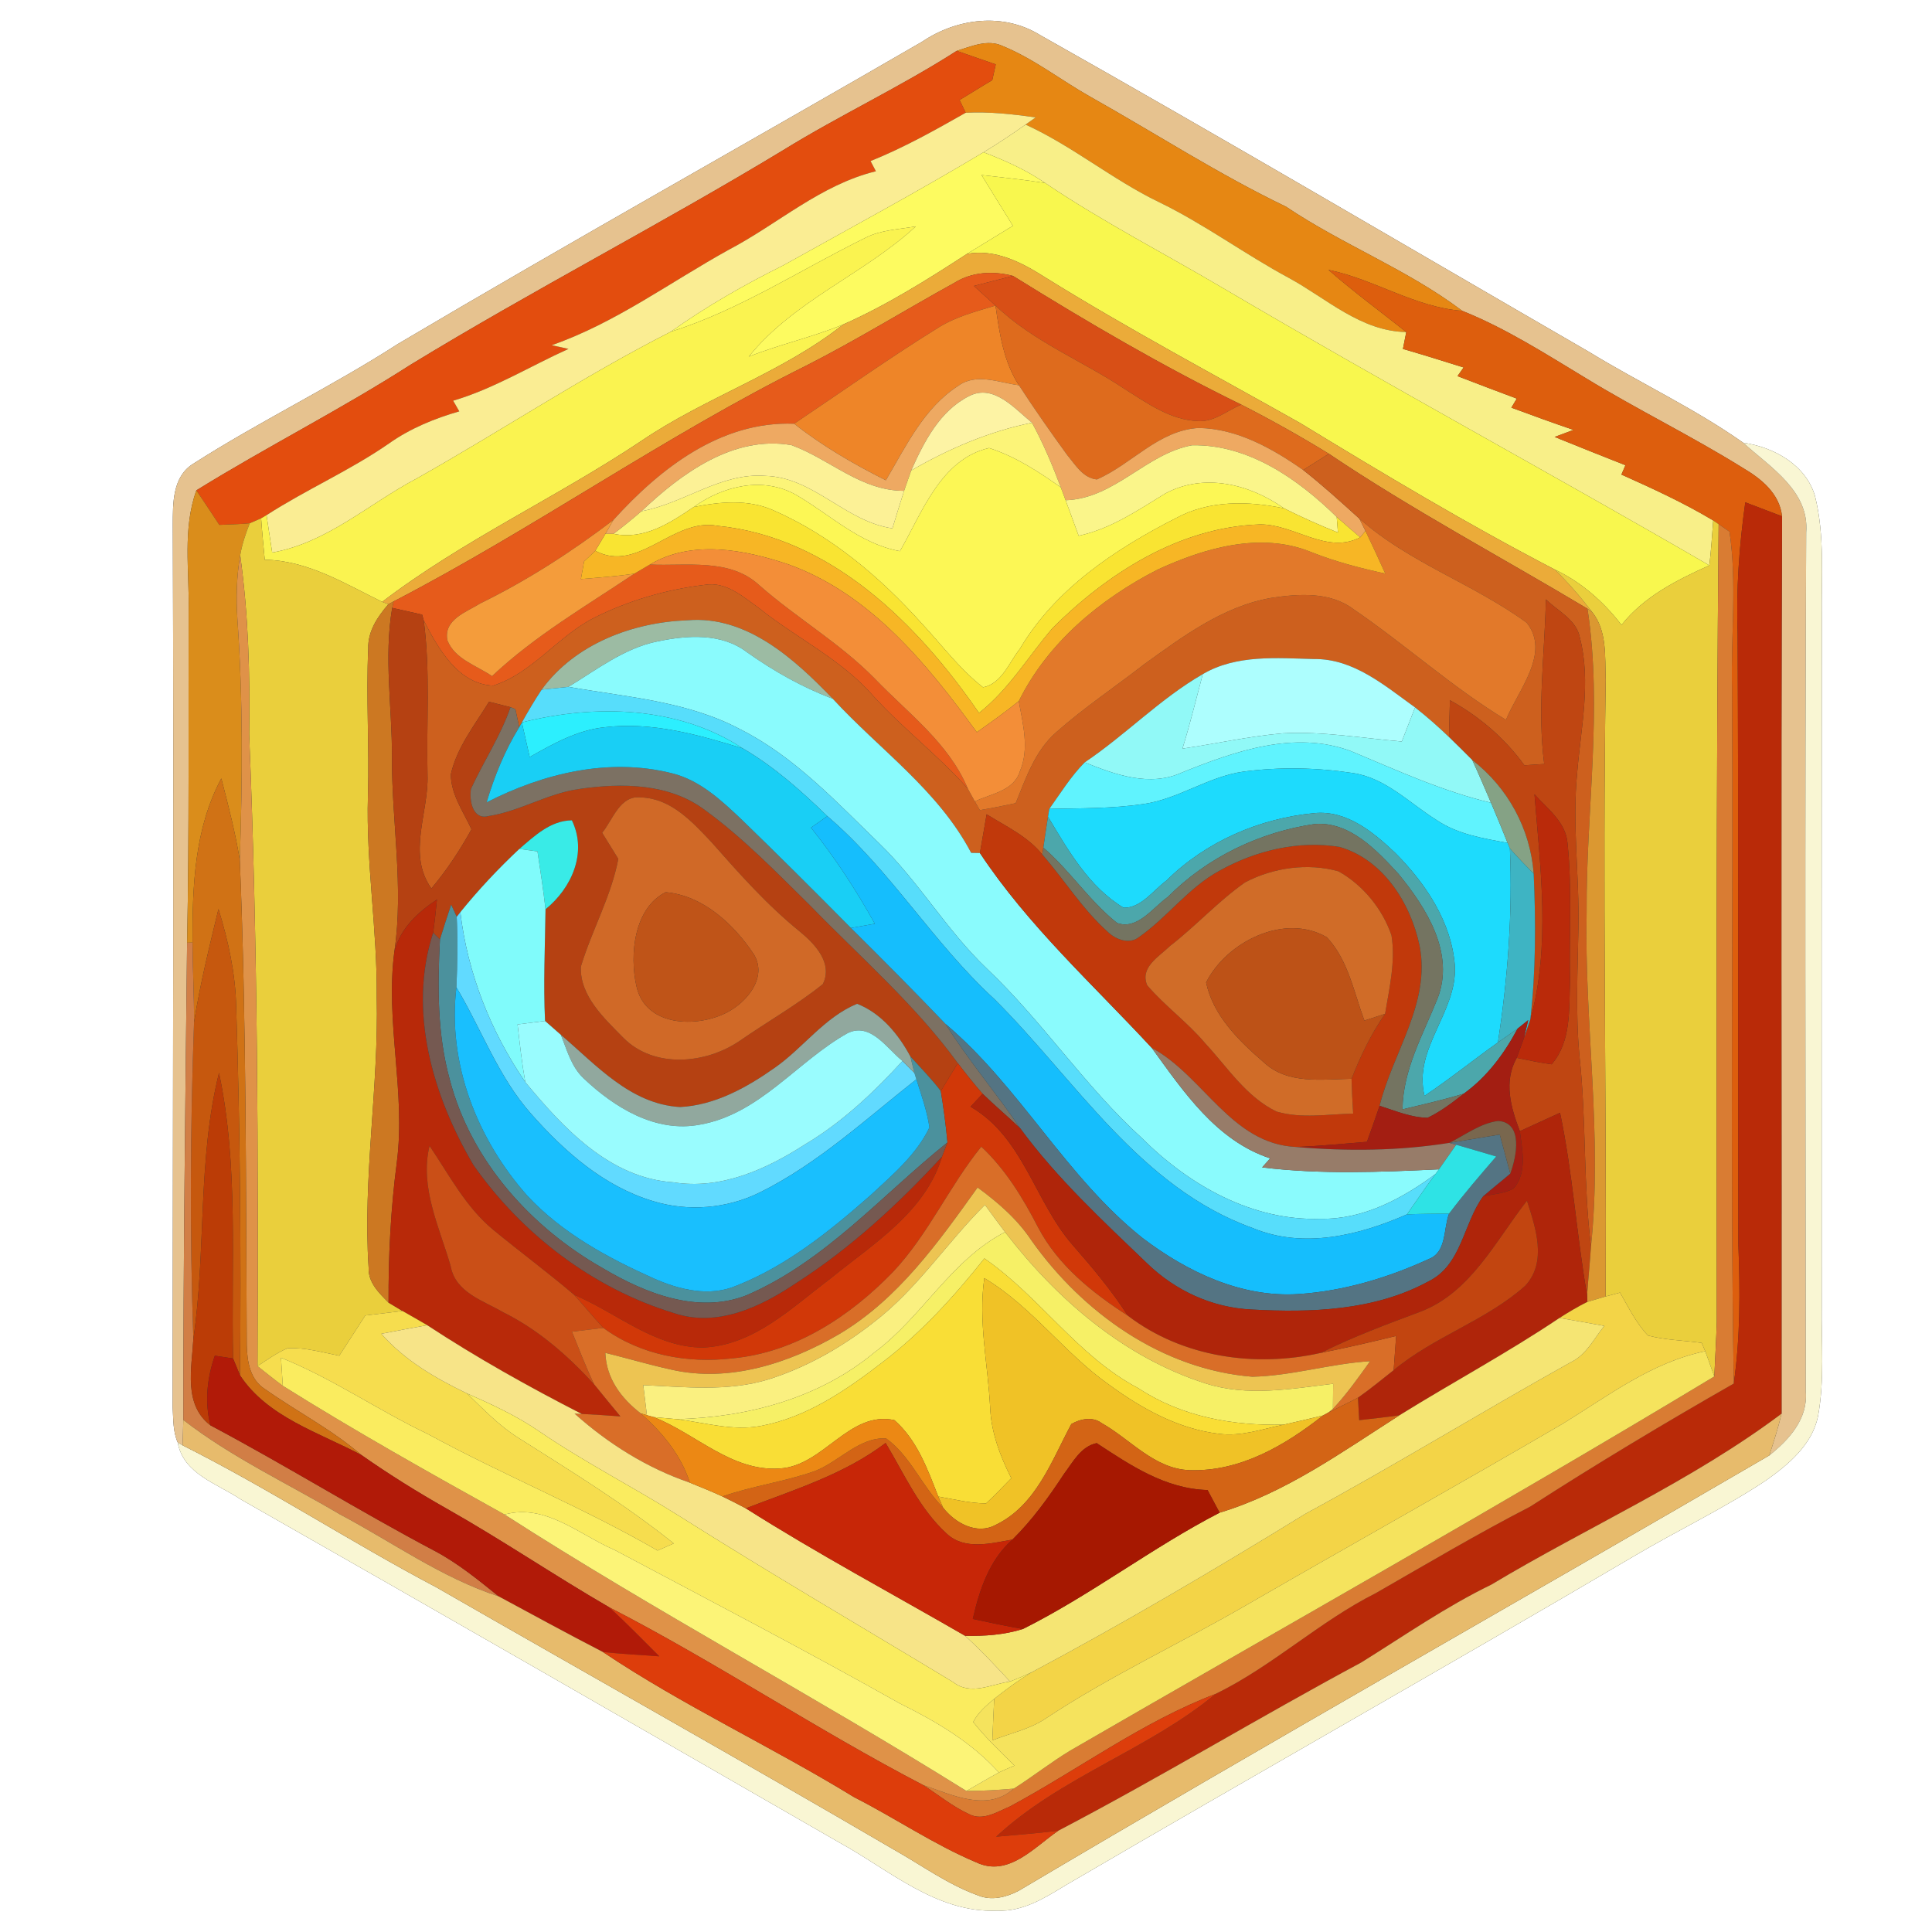 <?xml version="1.0" encoding="UTF-8" ?>
<!DOCTYPE svg PUBLIC "-//W3C//DTD SVG 1.1//EN" "http://www.w3.org/Graphics/SVG/1.1/DTD/svg11.dtd">
<svg width="250pt" height="250pt" viewBox="0 0 250 250" version="1.1" xmlns="http://www.w3.org/2000/svg">
<rect x="0" y="0" width="250" height="250" fill="#333333" stroke="none"/>
<g id="#ffffffff">
<path fill="#ffffff" opacity="1.00" d=" M 0.00 0.00 L 250.00 0.00 L 250.00 250.00 L 0.00 250.00 L 0.00 0.00 M 119.33 5.39 C 96.75 18.48 73.94 31.21 51.48 44.51 C 42.87 50.06 33.59 54.51 24.97 60.03 C 22.29 61.72 22.37 65.17 22.36 67.96 C 22.50 106.00 22.36 144.04 22.34 182.08 C 22.44 183.61 22.36 185.22 23.00 186.66 C 23.72 190.72 28.07 191.96 31.07 193.97 C 56.95 208.69 82.75 223.55 108.55 238.39 C 115.04 241.94 121.17 247.57 129.03 247.24 C 132.32 247.40 135.19 245.60 137.88 243.96 C 162.31 229.67 186.96 215.78 211.35 201.42 C 217.04 198.04 223.05 195.22 228.56 191.54 C 231.46 189.49 234.50 186.93 235.25 183.27 C 236.12 178.56 235.67 173.75 235.73 169.00 C 235.72 139.33 235.71 109.67 235.74 80.00 C 235.67 74.73 236.15 69.35 234.86 64.19 C 233.68 60.14 229.52 57.85 225.57 57.29 C 219.25 52.83 212.18 49.55 205.58 45.51 C 181.94 31.84 158.42 17.97 134.63 4.56 C 129.86 1.59 123.85 2.34 119.33 5.39 Z" />
</g>
<g id="#e6c28fff">
<path fill="#e6c28f" opacity="1.00" d=" M 119.33 5.39 C 123.85 2.34 129.86 1.59 134.63 4.56 C 158.42 17.97 181.94 31.84 205.58 45.51 C 212.18 49.55 219.25 52.83 225.57 57.29 C 229.04 60.45 234.16 63.52 233.72 68.92 C 233.54 105.97 233.63 143.03 233.67 180.08 C 233.96 183.60 231.50 186.30 228.95 188.33 C 229.52 186.54 230.11 184.75 230.53 182.93 C 230.57 144.22 230.43 105.51 230.60 66.81 C 230.26 63.82 227.88 61.93 225.48 60.52 C 218.86 56.40 211.84 52.99 205.20 48.93 C 200.00 45.79 194.87 42.49 189.21 40.22 C 182.13 34.87 173.76 31.69 166.42 26.75 C 157.66 22.54 149.51 17.25 141.05 12.50 C 137.26 10.36 133.80 7.62 129.76 5.96 C 127.80 5.03 125.70 6.00 123.80 6.58 C 116.54 11.24 108.70 14.89 101.36 19.42 C 85.48 29.04 68.96 37.53 53.12 47.20 C 44.10 52.99 34.52 57.81 25.41 63.45 C 23.61 68.44 24.51 73.82 24.41 79.00 C 24.36 93.33 24.50 107.66 24.21 121.99 C 23.98 142.57 23.72 163.15 23.72 183.74 C 23.70 184.83 23.66 185.92 23.62 187.02 L 23.00 186.66 C 22.36 185.22 22.44 183.61 22.34 182.08 C 22.36 144.04 22.50 106.00 22.36 67.96 C 22.37 65.17 22.29 61.72 24.97 60.03 C 33.59 54.51 42.87 50.06 51.48 44.51 C 73.94 31.21 96.75 18.48 119.33 5.39 Z" />
</g>
<g id="#e68713ff">
<path fill="#e68713" opacity="1.00" d=" M 123.80 6.58 C 125.70 6.00 127.80 5.03 129.76 5.96 C 133.80 7.62 137.26 10.36 141.05 12.50 C 149.51 17.25 157.66 22.54 166.42 26.75 C 173.76 31.69 182.13 34.87 189.21 40.22 C 183.05 39.76 177.86 36.14 171.90 34.92 C 175.14 37.75 178.61 40.30 181.97 42.97 C 176.08 42.86 171.69 38.64 166.81 35.98 C 161.08 32.90 155.83 28.99 149.97 26.15 C 143.96 23.25 138.79 18.90 132.71 16.12 C 133.04 15.89 133.69 15.42 134.02 15.19 C 131.02 14.77 128.00 14.43 124.96 14.59 C 124.76 14.18 124.37 13.36 124.17 12.94 C 125.58 12.10 126.97 11.21 128.40 10.37 C 128.51 9.86 128.73 8.84 128.85 8.33 C 127.16 7.76 125.48 7.16 123.80 6.58 Z" />
</g>
<g id="#e34d0eff">
<path fill="#e34d0e" opacity="1.00" d=" M 101.36 19.42 C 108.70 14.89 116.54 11.24 123.80 6.58 C 125.48 7.16 127.16 7.76 128.85 8.33 C 128.73 8.84 128.51 9.86 128.40 10.37 C 126.97 11.21 125.58 12.10 124.17 12.94 C 124.37 13.36 124.76 14.18 124.96 14.59 C 120.96 16.86 116.94 19.12 112.65 20.84 C 112.88 21.28 113.11 21.72 113.34 22.16 C 106.18 23.91 100.68 28.97 94.30 32.32 C 86.70 36.52 79.64 41.79 71.39 44.67 C 72.11 44.83 72.84 44.99 73.56 45.15 C 68.59 47.39 63.90 50.30 58.64 51.85 C 58.90 52.31 59.17 52.77 59.43 53.23 C 56.23 54.15 53.11 55.43 50.37 57.36 C 45.32 60.87 39.65 63.33 34.49 66.66 L 33.79 67.07 C 33.42 67.23 32.69 67.55 32.32 67.71 C 31.01 67.84 29.69 67.86 28.38 67.92 C 27.40 66.42 26.41 64.94 25.41 63.45 C 34.52 57.81 44.10 52.99 53.12 47.20 C 68.96 37.53 85.48 29.04 101.36 19.42 Z" />
</g>
<g id="#faed93ff">
<path fill="#faed93" opacity="1.00" d=" M 112.65 20.84 C 116.94 19.12 120.96 16.86 124.96 14.59 C 128.00 14.43 131.02 14.77 134.02 15.19 C 133.69 15.42 133.04 15.89 132.71 16.12 C 130.94 17.38 129.13 18.58 127.27 19.70 C 118.77 24.79 110.04 29.50 101.39 34.32 C 96.32 36.84 91.41 39.64 86.81 42.92 C 75.52 48.65 64.96 55.70 53.93 61.91 C 47.72 65.18 42.34 70.24 35.22 71.50 C 34.97 69.89 34.73 68.27 34.49 66.66 C 39.65 63.33 45.32 60.87 50.37 57.36 C 53.11 55.43 56.23 54.15 59.43 53.23 C 59.17 52.77 58.90 52.31 58.64 51.85 C 63.90 50.30 68.59 47.39 73.56 45.15 C 72.84 44.99 72.11 44.83 71.39 44.67 C 79.64 41.79 86.70 36.52 94.30 32.32 C 100.68 28.97 106.18 23.91 113.34 22.16 C 113.11 21.72 112.88 21.28 112.65 20.84 Z" />
</g>
<g id="#f8ef88ff">
<path fill="#f8ef88" opacity="1.00" d=" M 127.27 19.70 C 129.13 18.58 130.94 17.38 132.71 16.12 C 138.79 18.90 143.96 23.25 149.97 26.15 C 155.83 28.99 161.08 32.90 166.81 35.98 C 171.69 38.64 176.08 42.86 181.97 42.97 C 181.82 43.70 181.68 44.42 181.54 45.15 C 184.16 45.91 186.78 46.73 189.39 47.55 C 189.12 47.92 188.86 48.29 188.60 48.67 C 191.15 49.65 193.71 50.63 196.27 51.58 C 196.04 51.97 195.80 52.36 195.57 52.75 C 198.24 53.74 200.91 54.71 203.61 55.63 C 202.79 55.93 201.98 56.24 201.17 56.54 C 204.22 57.77 207.26 59.00 210.33 60.20 C 210.15 60.60 209.98 61.00 209.81 61.41 C 213.85 63.22 217.89 65.07 221.69 67.35 C 221.54 69.29 221.42 71.23 221.19 73.16 C 200.40 61.10 179.26 49.65 158.55 37.45 C 150.78 32.85 142.73 28.73 135.24 23.68 C 132.78 21.98 130.05 20.77 127.27 19.70 Z" />
</g>
<g id="#fdfb60ff">
<path fill="#fdfb60" opacity="1.00" d=" M 101.39 34.32 C 110.04 29.50 118.77 24.79 127.27 19.70 C 130.05 20.77 132.78 21.98 135.24 23.68 C 132.51 23.25 129.76 22.97 127.01 22.65 C 128.36 24.84 129.71 27.04 131.07 29.22 C 129.09 30.43 127.11 31.64 125.13 32.85 C 119.98 36.20 114.76 39.48 109.12 41.98 C 105.14 43.64 100.90 44.55 96.89 46.15 C 102.75 38.88 111.76 35.51 118.51 29.29 C 116.31 29.70 113.98 29.73 111.95 30.79 C 103.60 34.89 95.74 40.10 86.81 42.92 C 91.41 39.64 96.32 36.84 101.39 34.32 Z" />
</g>
<g id="#f8f74eff">
<path fill="#f8f74e" opacity="1.00" d=" M 127.01 22.65 C 129.76 22.97 132.51 23.25 135.24 23.68 C 142.73 28.73 150.78 32.85 158.55 37.45 C 179.26 49.65 200.40 61.10 221.19 73.16 C 216.99 75.05 212.74 77.18 209.82 80.87 C 207.51 77.87 204.63 75.33 201.19 73.70 C 189.94 67.86 179.07 61.34 168.25 54.75 C 157.19 48.51 145.95 42.55 135.16 35.84 C 132.18 33.94 128.78 32.19 125.13 32.85 C 127.11 31.64 129.09 30.43 131.07 29.22 C 129.71 27.04 128.36 24.84 127.01 22.65 Z" />
</g>
<g id="#faf350ff">
<path fill="#faf350" opacity="1.00" d=" M 111.95 30.79 C 113.98 29.73 116.31 29.70 118.51 29.29 C 111.76 35.51 102.75 38.88 96.89 46.15 C 100.90 44.55 105.14 43.64 109.12 41.98 C 101.17 48.27 91.35 51.37 83.01 57.04 C 72.05 64.36 59.95 69.87 49.45 77.88 C 44.61 75.51 39.84 72.53 34.26 72.43 C 34.09 70.64 33.91 68.86 33.79 67.07 L 34.49 66.66 C 34.73 68.27 34.97 69.89 35.22 71.50 C 42.34 70.24 47.72 65.18 53.93 61.91 C 64.96 55.70 75.52 48.65 86.81 42.92 C 95.74 40.10 103.60 34.89 111.95 30.79 Z" />
</g>
<g id="#ebab39ff">
<path fill="#ebab39" opacity="1.00" d=" M 125.13 32.85 C 128.78 32.19 132.18 33.94 135.16 35.84 C 145.95 42.55 157.19 48.51 168.25 54.75 C 179.07 61.34 189.94 67.86 201.19 73.70 C 202.93 75.40 204.52 77.24 206.00 79.17 L 205.42 78.77 C 194.26 72.09 182.76 65.98 171.96 58.72 C 168.26 56.45 164.48 54.33 160.62 52.36 C 150.45 47.39 140.68 41.67 131.08 35.70 C 128.53 35.04 125.79 35.16 123.51 36.59 C 117.09 40.13 110.85 44.00 104.31 47.32 C 85.94 56.45 69.14 68.38 50.94 77.82 L 50.25 78.19 L 49.45 77.88 C 59.95 69.87 72.05 64.36 83.01 57.04 C 91.35 51.37 101.17 48.27 109.12 41.98 C 114.76 39.48 119.98 36.20 125.13 32.85 Z" />
</g>
<g id="#e65b1bff">
<path fill="#e65b1b" opacity="1.00" d=" M 123.51 36.59 C 125.79 35.16 128.53 35.04 131.08 35.70 C 129.39 36.13 127.71 36.57 126.02 37.00 C 126.95 37.85 127.88 38.70 128.82 39.54 C 126.30 40.30 123.71 40.97 121.46 42.37 C 115.09 46.31 108.98 50.66 102.76 54.83 C 93.27 54.46 85.40 60.62 79.37 67.29 C 73.98 71.39 68.28 75.08 62.19 78.06 C 60.39 79.19 57.37 80.15 57.89 82.85 C 58.85 85.30 61.66 86.11 63.67 87.49 C 69.21 82.27 75.81 78.44 82.09 74.23 C 82.59 73.94 83.59 73.35 84.10 73.05 C 88.84 73.28 94.43 72.18 98.25 75.73 C 103.07 79.97 108.69 83.22 113.20 87.82 C 117.50 92.30 122.76 96.13 125.23 102.04 C 121.43 97.75 116.81 94.27 112.96 90.01 C 108.84 85.30 103.09 82.59 98.26 78.73 C 96.18 77.25 93.97 75.21 91.20 75.68 C 86.25 76.28 81.35 77.70 76.89 79.94 C 72.18 82.32 68.93 87.09 63.82 88.72 C 59.27 88.53 56.68 83.89 54.83 80.28 L 54.62 79.53 C 53.33 79.24 52.04 78.95 50.75 78.66 L 50.94 77.82 C 69.14 68.38 85.94 56.45 104.31 47.32 C 110.85 44.00 117.09 40.13 123.51 36.59 Z" />
</g>
<g id="#dd5e0dff">
<path fill="#dd5e0d" opacity="1.00" d=" M 171.90 34.92 C 177.86 36.14 183.05 39.76 189.21 40.22 C 194.87 42.49 200.00 45.79 205.20 48.93 C 211.84 52.99 218.86 56.40 225.48 60.52 C 227.88 61.93 230.26 63.82 230.60 66.81 C 229.01 66.21 227.43 65.61 225.84 65.00 C 225.05 70.63 224.64 76.31 224.85 82.00 C 224.97 108.33 224.89 134.67 224.94 161.00 C 225.18 167.01 225.20 173.05 224.35 179.03 C 223.85 149.02 224.31 119.01 224.12 89.00 C 223.96 82.27 224.78 75.49 223.80 68.80 C 223.45 68.55 222.75 68.07 222.39 67.83 L 221.69 67.35 C 217.89 65.07 213.85 63.22 209.81 61.41 C 209.98 61.00 210.15 60.60 210.33 60.20 C 207.26 59.00 204.22 57.77 201.17 56.54 C 201.98 56.24 202.79 55.93 203.61 55.63 C 200.91 54.71 198.24 53.74 195.57 52.75 C 195.80 52.36 196.04 51.97 196.27 51.58 C 193.71 50.63 191.15 49.65 188.60 48.67 C 188.86 48.29 189.12 47.92 189.39 47.55 C 186.78 46.73 184.16 45.91 181.54 45.15 C 181.68 44.42 181.82 43.70 181.97 42.97 C 178.61 40.30 175.14 37.75 171.90 34.92 Z" />
</g>
<g id="#d84f16ff">
<path fill="#d84f16" opacity="1.00" d=" M 126.02 37.00 C 127.71 36.57 129.39 36.13 131.08 35.70 C 140.68 41.67 150.45 47.39 160.62 52.36 C 158.77 53.12 157.10 54.65 154.99 54.48 C 151.45 54.35 148.49 52.19 145.61 50.39 C 140.07 46.67 133.68 44.22 128.82 39.54 C 127.88 38.70 126.95 37.85 126.02 37.00 Z" />
</g>
<g id="#ee8528ff">
<path fill="#ee8528" opacity="1.00" d=" M 121.46 42.37 C 123.71 40.97 126.30 40.30 128.82 39.54 C 129.33 43.09 129.84 46.78 131.85 49.85 C 129.27 49.52 126.34 48.21 123.99 49.93 C 119.55 52.79 117.23 57.75 114.63 62.15 C 110.47 60.06 106.43 57.72 102.76 54.83 C 108.98 50.66 115.09 46.31 121.46 42.37 Z" />
</g>
<g id="#de6b1dff">
<path fill="#de6b1d" opacity="1.00" d=" M 128.82 39.54 C 133.68 44.22 140.07 46.67 145.61 50.39 C 148.49 52.19 151.45 54.35 154.99 54.48 C 157.10 54.65 158.77 53.12 160.62 52.36 C 164.48 54.33 168.26 56.45 171.96 58.72 C 170.84 59.42 169.73 60.12 168.63 60.82 C 164.65 58.03 160.09 55.46 155.12 55.38 C 149.95 55.65 146.45 60.07 141.94 62.04 C 140.14 61.86 139.17 60.16 138.12 58.91 C 135.96 55.94 133.85 52.93 131.85 49.85 C 129.84 46.78 129.33 43.09 128.82 39.54 Z" />
</g>
<g id="#eea962ff">
<path fill="#eea962" opacity="1.00" d=" M 123.99 49.93 C 126.34 48.21 129.27 49.52 131.85 49.85 C 133.85 52.93 135.96 55.94 138.12 58.91 C 139.17 60.16 140.14 61.86 141.94 62.04 C 146.45 60.07 149.95 55.65 155.12 55.38 C 160.09 55.46 164.65 58.03 168.63 60.82 C 171.15 62.79 173.52 64.96 175.90 67.11 C 176.10 67.50 176.49 68.30 176.69 68.70 L 176.01 69.53 C 174.98 68.66 173.97 67.78 172.97 66.90 C 167.97 61.99 161.54 57.48 154.25 57.62 C 148.27 58.71 144.25 64.52 137.89 64.73 C 137.73 64.31 137.42 63.49 137.27 63.07 C 136.19 60.21 135.00 57.38 133.54 54.70 C 131.30 52.89 128.59 49.62 125.41 51.25 C 121.61 53.15 119.57 57.17 117.91 60.88 C 117.68 61.54 117.22 62.85 116.99 63.51 C 111.40 63.53 107.36 59.40 102.41 57.60 C 94.91 56.30 88.16 61.27 83.01 66.15 C 81.84 67.16 80.64 68.14 79.40 69.08 L 78.34 69.08 C 78.60 68.63 79.11 67.73 79.37 67.29 C 85.40 60.62 93.27 54.46 102.76 54.83 C 106.43 57.72 110.47 60.06 114.63 62.15 C 117.23 57.75 119.55 52.79 123.99 49.93 Z" />
</g>
<g id="#fdf3a4ff">
<path fill="#fdf3a4" opacity="1.00" d=" M 125.41 51.25 C 128.59 49.62 131.30 52.89 133.54 54.70 C 128.00 55.82 122.78 58.06 117.91 60.88 C 119.57 57.17 121.61 53.15 125.41 51.25 Z" />
</g>
<g id="#fcf478ff">
<path fill="#fcf478" opacity="1.00" d=" M 133.54 54.70 C 135.00 57.38 136.19 60.21 137.27 63.07 C 134.39 61.02 131.37 59.06 127.98 57.97 C 121.73 59.42 119.33 66.32 116.45 71.32 C 111.22 70.37 107.43 66.59 103.00 64.03 C 98.72 61.62 93.56 62.87 89.76 65.61 C 86.67 67.70 83.34 69.89 79.40 69.08 C 80.64 68.14 81.84 67.16 83.01 66.15 C 88.52 65.14 93.28 61.13 99.04 61.58 C 105.29 61.75 109.38 67.49 115.48 68.37 C 115.97 66.75 116.46 65.13 116.99 63.51 C 117.22 62.85 117.68 61.54 117.91 60.88 C 122.78 58.06 128.00 55.82 133.54 54.70 Z" />
</g>
<g id="#fcf196ff">
<path fill="#fcf196" opacity="1.00" d=" M 83.01 66.15 C 88.16 61.27 94.91 56.30 102.41 57.60 C 107.36 59.40 111.40 63.53 116.99 63.51 C 116.46 65.13 115.97 66.75 115.48 68.37 C 109.38 67.49 105.29 61.75 99.04 61.58 C 93.28 61.13 88.52 65.14 83.01 66.15 Z" />
</g>
<g id="#faf58aff">
<path fill="#faf58a" opacity="1.00" d=" M 154.25 57.62 C 161.54 57.48 167.97 61.99 172.97 66.90 C 173.01 67.40 173.09 68.41 173.13 68.91 C 170.76 67.97 168.43 66.92 166.15 65.78 C 161.72 62.64 155.79 61.15 150.77 63.87 C 147.22 66.04 143.74 68.43 139.58 69.33 C 139.01 67.79 138.45 66.26 137.89 64.73 C 144.25 64.52 148.27 58.71 154.25 57.62 Z" />
</g>
<g id="#f9f6d3ff">
<path fill="#f9f6d3" opacity="1.00" d=" M 225.57 57.29 C 229.52 57.85 233.68 60.14 234.86 64.19 C 236.15 69.35 235.67 74.73 235.74 80.00 C 235.71 109.67 235.72 139.33 235.73 169.00 C 235.67 173.75 236.12 178.56 235.25 183.27 C 234.50 186.93 231.46 189.49 228.56 191.54 C 223.05 195.22 217.04 198.04 211.35 201.42 C 186.96 215.78 162.31 229.67 137.88 243.96 C 135.19 245.60 132.32 247.40 129.03 247.24 C 121.17 247.57 115.04 241.94 108.55 238.39 C 82.75 223.55 56.95 208.69 31.07 193.97 C 28.07 191.96 23.72 190.72 23.00 186.66 L 23.62 187.02 C 34.86 192.66 45.40 199.57 56.52 205.43 C 76.22 216.74 96.02 227.86 115.63 239.32 C 119.24 241.35 122.64 243.85 126.57 245.27 C 128.31 245.99 130.21 245.50 131.81 244.67 C 164.00 225.58 196.61 207.17 228.95 188.33 C 231.50 186.30 233.96 183.60 233.67 180.08 C 233.63 143.03 233.54 105.97 233.72 68.92 C 234.16 63.52 229.04 60.45 225.57 57.29 Z" />
</g>
<g id="#fcf755ff">
<path fill="#fcf755" opacity="1.00" d=" M 116.45 71.32 C 119.33 66.32 121.73 59.42 127.98 57.97 C 131.37 59.06 134.39 61.02 137.27 63.07 C 137.42 63.49 137.73 64.31 137.89 64.73 C 138.45 66.26 139.01 67.79 139.58 69.33 C 143.74 68.43 147.22 66.04 150.77 63.87 C 155.79 61.15 161.72 62.64 166.15 65.78 C 161.50 64.81 156.46 64.71 152.18 67.04 C 144.32 71.04 136.55 76.21 131.97 83.96 C 130.57 85.72 129.65 88.45 127.21 88.94 C 124.18 86.59 121.89 83.48 119.30 80.70 C 113.87 74.65 107.49 69.25 99.98 65.99 C 96.75 64.58 93.12 64.93 89.76 65.61 C 93.56 62.87 98.72 61.62 103.00 64.03 C 107.43 66.59 111.22 70.37 116.45 71.32 Z" />
</g>
<g id="#cd601eff">
<path fill="#cd601e" opacity="1.00" d=" M 168.63 60.82 C 169.73 60.12 170.84 59.42 171.96 58.72 C 182.76 65.98 194.26 72.09 205.42 78.77 C 207.41 91.80 205.23 104.93 205.31 118.01 C 205.00 132.45 207.39 146.86 205.87 161.28 C 204.86 153.13 205.28 144.89 204.39 136.73 C 203.86 131.16 204.15 125.58 204.25 120.00 C 204.38 113.35 203.43 106.70 204.08 100.06 C 204.55 94.25 205.92 88.30 204.44 82.53 C 203.99 80.17 201.60 79.10 200.04 77.56 C 199.88 84.66 198.91 91.77 199.82 98.86 C 199.18 98.91 197.90 98.99 197.26 99.03 C 194.72 95.53 191.41 92.69 187.62 90.61 C 187.57 92.19 187.53 93.78 187.49 95.36 C 186.09 94.02 184.63 92.73 183.11 91.54 C 179.19 88.73 175.16 85.22 170.06 85.28 C 165.21 85.16 160.01 84.67 155.64 87.23 C 150.11 90.42 145.65 95.10 140.36 98.65 C 138.58 100.45 137.24 102.62 135.78 104.67 L 135.61 105.68 C 135.40 107.01 135.20 108.34 135.01 109.68 L 134.87 110.57 C 132.96 108.21 130.19 106.94 127.67 105.37 C 127.38 107.04 127.09 108.71 126.80 110.38 C 126.51 110.38 125.95 110.36 125.67 110.36 C 121.41 102.25 113.82 97.01 107.76 90.42 C 102.82 85.29 96.65 79.63 89.00 80.26 C 81.88 80.51 74.39 83.32 70.09 89.24 C 69.17 90.62 68.34 92.04 67.53 93.48 L 67.19 94.10 C 67.06 93.52 66.82 92.35 66.69 91.77 L 66.06 91.51 C 65.37 91.34 63.98 90.99 63.28 90.81 C 61.44 93.81 59.13 96.69 58.34 100.19 C 58.34 102.79 59.96 105.03 61.01 107.31 C 59.52 110.01 57.81 112.60 55.82 114.97 C 52.65 110.48 55.49 105.19 55.32 100.27 C 55.16 93.61 55.71 86.90 54.83 80.28 C 56.68 83.89 59.27 88.53 63.82 88.72 C 68.93 87.09 72.18 82.32 76.89 79.94 C 81.35 77.70 86.25 76.28 91.20 75.68 C 93.97 75.21 96.18 77.25 98.26 78.73 C 103.09 82.59 108.84 85.30 112.96 90.01 C 116.81 94.27 121.43 97.75 125.23 102.04 C 125.46 102.45 125.92 103.28 126.14 103.70 C 126.31 103.98 126.63 104.55 126.79 104.83 C 128.35 104.58 129.89 104.25 131.43 103.93 C 132.76 100.66 133.95 97.11 136.71 94.72 C 140.28 91.57 144.25 88.91 148.01 85.99 C 153.03 82.38 158.24 78.46 164.49 77.37 C 168.06 76.83 172.11 76.54 175.17 78.85 C 181.87 83.43 187.91 88.93 194.87 93.15 C 196.41 89.36 200.70 84.49 197.55 80.58 C 190.69 75.56 182.33 72.82 175.90 67.11 C 173.52 64.96 171.15 62.79 168.63 60.82 Z" />
</g>
<g id="#da8d1bff">
<path fill="#da8d1b" opacity="1.00" d=" M 24.41 79.00 C 24.51 73.82 23.61 68.44 25.41 63.45 C 26.41 64.94 27.40 66.42 28.38 67.92 C 29.69 67.86 31.01 67.84 32.32 67.71 C 31.79 69.06 31.32 70.43 31.08 71.86 C 30.61 74.58 30.54 77.36 30.72 80.11 C 31.45 90.49 31.38 100.90 31.03 111.28 C 30.45 107.72 29.54 104.22 28.64 100.73 C 25.14 107.25 24.89 114.74 24.91 121.97 L 24.21 121.99 C 24.50 107.66 24.36 93.33 24.41 79.00 Z" />
</g>
<g id="#f9e432ff">
<path fill="#f9e432" opacity="1.00" d=" M 89.76 65.61 C 93.12 64.93 96.75 64.58 99.98 65.99 C 107.49 69.25 113.87 74.65 119.30 80.70 C 121.89 83.48 124.18 86.59 127.21 88.94 C 129.65 88.45 130.57 85.72 131.97 83.96 C 136.55 76.21 144.32 71.04 152.18 67.04 C 156.46 64.71 161.50 64.81 166.15 65.78 C 168.43 66.92 170.76 67.97 173.13 68.91 C 173.09 68.41 173.01 67.40 172.97 66.90 C 173.97 67.78 174.98 68.66 176.01 69.53 C 171.66 71.80 167.43 67.79 163.01 67.86 C 152.64 68.21 143.39 74.13 136.23 81.24 C 133.06 84.93 130.56 89.21 126.68 92.26 C 118.72 80.69 107.50 69.50 92.83 68.04 C 87.08 66.95 82.59 74.26 77.03 71.27 C 77.36 70.72 78.02 69.63 78.34 69.08 L 79.40 69.08 C 83.34 69.89 86.67 67.70 89.76 65.61 Z" />
</g>
<g id="#b92a08ff">
<path fill="#b92a08" opacity="1.00" d=" M 225.84 65.00 C 227.43 65.61 229.01 66.21 230.60 66.81 C 230.43 105.51 230.57 144.22 230.53 182.93 C 218.89 191.67 205.43 197.58 192.98 205.05 C 187.08 207.91 181.70 211.67 176.15 215.12 C 162.98 222.19 150.19 229.96 136.95 236.89 C 134.27 237.22 131.58 237.43 128.90 237.67 C 137.28 229.89 148.54 226.45 157.30 219.19 C 164.68 215.59 170.70 209.84 178.03 206.15 C 184.65 202.35 191.21 198.46 198.00 194.96 C 206.63 189.40 215.44 184.12 224.35 179.03 C 225.20 173.05 225.18 167.01 224.94 161.00 C 224.89 134.67 224.97 108.33 224.85 82.00 C 224.64 76.31 225.05 70.63 225.84 65.00 Z" />
</g>
<g id="#eacf3cff">
<path fill="#eacf3c" opacity="1.00" d=" M 32.32 67.71 C 32.69 67.55 33.42 67.23 33.79 67.07 C 33.91 68.86 34.09 70.64 34.26 72.43 C 39.84 72.53 44.61 75.51 49.45 77.88 L 50.25 78.19 C 48.85 79.81 47.58 81.70 47.65 83.93 C 47.36 90.28 47.80 96.65 47.61 103.00 C 47.35 111.69 48.83 120.31 48.75 129.00 C 49.02 140.70 46.93 152.35 47.70 164.04 C 47.62 165.95 49.05 167.32 50.28 168.56 C 50.73 168.83 51.63 169.37 52.08 169.64 C 50.47 169.83 48.87 170.03 47.27 170.22 C 46.15 171.96 45.03 173.70 43.90 175.43 C 41.69 175.00 39.48 174.34 37.21 174.46 C 35.82 175.05 34.59 175.95 33.32 176.77 C 33.43 149.51 33.36 122.24 32.24 94.99 C 32.36 87.26 32.15 79.53 31.08 71.86 C 31.32 70.43 31.79 69.06 32.32 67.71 Z" />
<path fill="#eacf3c" opacity="1.00" d=" M 221.69 67.35 L 222.39 67.83 C 222.07 102.23 222.12 136.64 222.15 171.05 C 222.08 173.40 221.94 175.75 221.83 178.11 C 221.53 177.29 220.95 175.66 220.66 174.85 C 220.54 174.58 220.31 174.04 220.20 173.77 C 217.88 173.45 215.51 173.41 213.25 172.82 C 211.71 171.20 210.73 169.17 209.63 167.26 C 209.16 167.38 208.24 167.64 207.77 167.76 C 207.89 141.16 207.36 114.56 207.78 87.96 C 207.66 85.00 207.99 81.63 206.00 79.17 C 204.52 77.24 202.93 75.40 201.19 73.70 C 204.63 75.33 207.51 77.87 209.82 80.87 C 212.74 77.18 216.99 75.05 221.19 73.16 C 221.42 71.23 221.54 69.29 221.69 67.35 Z" />
</g>
<g id="#f49c3bff">
<path fill="#f49c3b" opacity="1.00" d=" M 62.19 78.06 C 68.28 75.08 73.98 71.39 79.37 67.29 C 79.11 67.73 78.60 68.63 78.34 69.08 C 78.02 69.63 77.36 70.72 77.03 71.27 C 76.55 71.74 76.07 72.20 75.58 72.65 C 75.48 73.22 75.28 74.36 75.17 74.93 C 77.48 74.74 79.80 74.58 82.09 74.23 C 75.81 78.44 69.21 82.27 63.67 87.49 C 61.66 86.11 58.85 85.30 57.89 82.85 C 57.37 80.15 60.39 79.19 62.19 78.06 Z" />
</g>
<g id="#e2792aff">
<path fill="#e2792a" opacity="1.00" d=" M 175.90 67.11 C 182.33 72.82 190.69 75.56 197.55 80.58 C 200.70 84.49 196.41 89.36 194.87 93.15 C 187.91 88.93 181.87 83.43 175.17 78.85 C 172.11 76.54 168.06 76.83 164.49 77.37 C 158.24 78.46 153.03 82.38 148.01 85.99 C 144.25 88.91 140.28 91.57 136.71 94.72 C 133.95 97.11 132.76 100.66 131.43 103.93 C 129.89 104.25 128.35 104.58 126.79 104.83 C 126.63 104.55 126.31 103.98 126.14 103.70 C 128.22 102.71 131.19 102.36 131.97 99.82 C 133.23 96.90 132.36 93.70 131.83 90.73 C 135.57 83.15 142.38 77.50 149.79 73.71 C 155.88 70.90 163.14 68.78 169.65 71.43 C 172.76 72.67 175.99 73.51 179.25 74.22 C 178.42 72.37 177.57 70.53 176.69 68.70 C 176.49 68.30 176.10 67.50 175.90 67.11 Z" />
</g>
<g id="#f7b625ff">
<path fill="#f7b625" opacity="1.00" d=" M 77.03 71.27 C 82.59 74.26 87.08 66.95 92.83 68.04 C 107.50 69.50 118.72 80.69 126.68 92.26 C 130.56 89.21 133.06 84.93 136.23 81.24 C 143.39 74.13 152.64 68.21 163.01 67.86 C 167.43 67.79 171.66 71.80 176.01 69.53 L 176.69 68.70 C 177.57 70.53 178.42 72.37 179.25 74.22 C 175.99 73.51 172.76 72.67 169.65 71.43 C 163.14 68.78 155.88 70.90 149.79 73.71 C 142.38 77.50 135.57 83.15 131.83 90.73 C 130.08 92.15 128.24 93.45 126.40 94.75 C 119.96 85.92 112.62 76.84 101.99 73.02 C 96.31 71.12 89.55 69.81 84.10 73.05 C 83.59 73.35 82.59 73.94 82.09 74.23 C 79.80 74.58 77.48 74.74 75.17 74.93 C 75.28 74.36 75.48 73.22 75.58 72.65 C 76.07 72.20 76.55 71.74 77.03 71.27 Z" />
</g>
<g id="#d97c33ff">
<path fill="#d97c33" opacity="1.00" d=" M 222.39 67.83 C 222.75 68.07 223.45 68.55 223.80 68.80 C 224.78 75.49 223.96 82.27 224.12 89.00 C 224.31 119.01 223.85 149.02 224.35 179.03 C 215.44 184.12 206.63 189.40 198.00 194.96 C 191.21 198.46 184.65 202.35 178.03 206.15 C 170.70 209.84 164.68 215.59 157.30 219.19 C 147.80 222.80 139.60 228.96 130.70 233.75 C 129.06 234.43 127.19 235.68 125.40 234.75 C 123.26 233.77 121.43 232.25 119.46 230.99 C 123.20 232.24 127.72 234.52 131.18 231.45 C 133.66 229.88 135.97 228.05 138.48 226.53 C 166.29 210.44 194.32 194.71 221.83 178.11 C 221.94 175.75 222.08 173.40 222.15 171.05 C 222.12 136.64 222.07 102.23 222.39 67.83 Z" />
</g>
<g id="#f38e38ff">
<path fill="#f38e38" opacity="1.00" d=" M 84.10 73.05 C 89.55 69.81 96.31 71.12 101.99 73.02 C 112.62 76.84 119.96 85.92 126.40 94.75 C 128.24 93.45 130.08 92.15 131.83 90.73 C 132.36 93.70 133.23 96.90 131.97 99.82 C 131.19 102.36 128.22 102.71 126.14 103.70 C 125.92 103.28 125.46 102.45 125.23 102.04 C 122.76 96.13 117.50 92.30 113.20 87.82 C 108.69 83.22 103.07 79.97 98.25 75.73 C 94.43 72.18 88.84 73.28 84.10 73.05 Z" />
</g>
<g id="#df9248ff">
<path fill="#df9248" opacity="1.00" d=" M 30.72 80.11 C 30.54 77.36 30.61 74.58 31.08 71.86 C 32.15 79.53 32.36 87.26 32.24 94.99 C 33.36 122.24 33.43 149.51 33.32 176.77 C 34.40 177.63 35.48 178.50 36.59 179.32 C 45.96 185.19 55.62 190.61 65.29 195.98 C 84.83 208.54 105.37 219.45 125.05 231.75 C 127.09 231.75 129.14 231.63 131.18 231.45 C 127.72 234.52 123.20 232.24 119.46 230.99 C 105.64 223.80 92.68 215.10 78.83 207.98 C 71.72 203.86 64.91 199.23 57.75 195.19 C 53.99 193.06 50.32 190.77 46.78 188.29 C 42.94 184.98 38.41 182.66 34.29 179.75 C 32.35 178.54 31.98 176.17 31.93 174.07 C 31.81 153.14 31.89 132.20 31.03 111.28 C 31.38 100.90 31.45 90.49 30.72 80.11 Z" />
</g>
<g id="#cc7822ff">
<path fill="#cc7822" opacity="1.00" d=" M 50.25 78.19 L 50.94 77.82 L 50.75 78.66 C 49.65 85.07 50.75 91.55 50.72 97.99 C 50.68 106.36 52.27 114.72 51.04 123.07 C 49.82 132.19 52.53 141.29 51.35 150.40 C 50.56 156.42 50.25 162.49 50.28 168.56 C 49.05 167.32 47.62 165.95 47.70 164.04 C 46.93 152.35 49.02 140.70 48.75 129.00 C 48.83 120.31 47.35 111.69 47.61 103.00 C 47.80 96.65 47.36 90.28 47.65 83.93 C 47.58 81.70 48.85 79.81 50.25 78.19 Z" />
</g>
<g id="#bf4612ff">
<path fill="#bf4612" opacity="1.00" d=" M 200.04 77.56 C 201.60 79.10 203.99 80.17 204.44 82.53 C 205.92 88.30 204.55 94.25 204.08 100.06 C 203.43 106.70 204.38 113.35 204.25 120.00 C 204.15 125.58 203.86 131.16 204.39 136.73 C 205.28 144.89 204.86 153.13 205.87 161.28 C 205.74 163.39 205.51 165.50 205.37 167.61 C 204.00 159.77 203.51 151.79 201.87 143.99 C 200.13 144.78 198.40 145.58 196.67 146.37 C 195.49 143.30 194.54 139.97 196.26 136.89 C 197.76 137.19 199.26 137.52 200.78 137.72 C 203.34 134.79 203.01 130.62 203.16 126.99 C 203.03 121.01 203.45 115.00 202.83 109.05 C 202.59 106.35 200.23 104.65 198.56 102.78 C 199.34 112.43 200.65 122.44 198.03 131.91 C 198.74 125.66 198.74 119.34 198.46 113.06 C 198.02 107.23 195.11 101.91 190.51 98.35 C 189.51 97.34 188.51 96.35 187.49 95.36 C 187.53 93.78 187.57 92.19 187.62 90.61 C 191.41 92.69 194.72 95.53 197.26 99.03 C 197.90 98.99 199.18 98.91 199.82 98.86 C 198.91 91.77 199.88 84.66 200.04 77.56 Z" />
</g>
<g id="#b54112ff">
<path fill="#b54112" opacity="1.00" d=" M 50.75 78.66 C 52.04 78.95 53.33 79.24 54.62 79.53 L 54.83 80.28 C 55.71 86.90 55.16 93.61 55.32 100.27 C 55.49 105.19 52.65 110.48 55.82 114.97 C 57.81 112.60 59.52 110.01 61.01 107.31 C 59.96 105.03 58.34 102.79 58.34 100.19 C 59.13 96.69 61.44 93.81 63.28 90.81 C 63.98 90.99 65.37 91.34 66.06 91.51 C 64.78 95.24 62.57 98.53 60.94 102.09 C 60.71 103.57 61.15 106.15 63.21 105.60 C 67.29 104.98 70.90 102.64 75.00 102.09 C 80.45 101.29 86.59 101.35 91.19 104.80 C 96.17 108.42 100.46 112.87 104.83 117.17 C 111.32 123.85 118.43 130.00 123.94 137.57 C 123.20 138.78 122.46 139.97 121.74 141.18 C 120.53 139.59 119.13 138.18 117.80 136.70 C 116.26 133.83 114.02 131.11 110.91 129.89 C 106.66 131.64 103.94 135.60 100.24 138.18 C 96.63 140.73 92.49 143.03 87.99 143.25 C 81.56 142.87 77.14 137.79 72.57 133.90 C 71.89 133.30 71.21 132.70 70.53 132.11 C 70.29 127.29 70.53 122.47 70.59 117.66 C 73.97 114.92 76.03 110.33 74.00 106.15 C 71.23 106.18 69.17 108.17 67.20 109.85 C 64.48 112.40 61.92 115.13 59.57 118.03 L 59.10 118.63 C 58.92 118.24 58.56 117.46 58.38 117.07 C 57.89 118.56 57.39 120.05 56.93 121.56 L 56.05 120.70 C 56.25 119.27 56.40 117.83 56.54 116.40 C 54.08 118.04 51.83 120.11 51.04 123.07 C 52.27 114.72 50.68 106.36 50.72 97.99 C 50.75 91.55 49.65 85.07 50.75 78.66 M 77.92 107.76 C 78.61 108.89 79.31 110.02 80.01 111.14 C 79.08 116.02 76.58 120.38 75.16 125.09 C 75.01 128.88 78.22 131.80 80.69 134.32 C 84.67 138.30 91.33 137.68 95.71 134.69 C 99.27 132.22 103.08 130.07 106.47 127.35 C 107.83 124.64 105.44 122.13 103.48 120.53 C 99.25 117.10 95.64 113.03 92.05 108.96 C 89.60 106.36 86.83 103.32 82.98 103.19 C 80.23 102.83 79.33 106.04 77.92 107.76 Z" />
</g>
<g id="#db9831ff">
<path fill="#db9831" opacity="1.00" d=" M 205.42 78.77 L 206.00 79.17 C 207.99 81.63 207.66 85.00 207.78 87.96 C 207.36 114.56 207.89 141.16 207.77 167.76 C 207.18 167.94 205.99 168.29 205.39 168.47 L 205.37 167.61 C 205.51 165.50 205.74 163.39 205.87 161.28 C 207.39 146.86 205.00 132.45 205.31 118.01 C 205.23 104.93 207.41 91.80 205.42 78.77 Z" />
</g>
<g id="#9cbba3ff">
<path fill="#9cbba3" opacity="1.00" d=" M 70.09 89.24 C 74.39 83.32 81.88 80.51 89.00 80.26 C 96.65 79.63 102.82 85.29 107.76 90.42 C 103.79 88.93 100.11 86.84 96.66 84.40 C 93.35 81.87 88.92 82.20 85.07 83.00 C 80.76 83.88 77.23 86.65 73.55 88.88 C 72.39 89.01 71.24 89.13 70.09 89.24 Z" />
</g>
<g id="#8afbfdff">
<path fill="#8afbfd" opacity="1.00" d=" M 73.55 88.88 C 77.23 86.65 80.76 83.88 85.07 83.00 C 88.92 82.20 93.35 81.87 96.66 84.40 C 100.11 86.84 103.79 88.93 107.76 90.42 C 113.82 97.01 121.41 102.25 125.67 110.36 C 125.95 110.36 126.51 110.38 126.80 110.38 C 133.02 119.78 141.42 127.37 149.03 135.59 C 153.14 141.24 157.38 147.60 164.36 149.89 C 164.01 150.28 163.67 150.67 163.32 151.06 C 170.92 151.99 178.58 151.67 186.20 151.31 L 185.74 151.93 C 181.44 155.10 176.42 157.81 170.93 157.71 C 162.06 158.03 153.86 153.36 147.75 147.26 C 140.38 140.57 134.90 132.15 127.68 125.32 C 122.52 120.41 118.93 114.14 113.82 109.18 C 108.23 103.77 102.80 97.89 95.75 94.35 C 88.91 90.72 81.04 90.20 73.55 88.88 Z" />
</g>
<g id="#adfefeff">
<path fill="#adfefe" opacity="1.00" d=" M 155.64 87.23 C 160.01 84.67 165.21 85.16 170.06 85.28 C 175.16 85.22 179.19 88.73 183.11 91.54 C 182.53 93.00 181.96 94.47 181.39 95.95 C 176.27 95.52 171.16 94.61 166.01 94.89 C 161.64 95.27 157.34 96.24 153.01 96.87 C 154.00 93.69 154.78 90.45 155.64 87.23 Z" />
</g>
<g id="#91f9f7ff">
<path fill="#91f9f7" opacity="1.00" d=" M 140.36 98.65 C 145.65 95.10 150.11 90.42 155.64 87.23 C 154.78 90.45 154.00 93.69 153.01 96.87 C 157.34 96.24 161.64 95.27 166.01 94.89 C 171.16 94.61 176.27 95.52 181.39 95.95 C 181.96 94.47 182.53 93.00 183.11 91.54 C 184.63 92.73 186.09 94.02 187.49 95.36 C 188.51 96.35 189.51 97.34 190.51 98.35 C 191.36 100.18 192.14 102.03 192.94 103.88 C 186.65 102.39 180.77 99.68 174.83 97.20 C 167.52 94.47 159.82 97.20 152.97 99.95 C 148.80 101.87 144.32 100.25 140.36 98.65 Z" />
</g>
<g id="#57ddfbff">
<path fill="#57ddfb" opacity="1.00" d=" M 70.09 89.24 C 71.24 89.13 72.39 89.01 73.55 88.88 C 81.04 90.20 88.91 90.72 95.75 94.35 C 102.80 97.89 108.23 103.77 113.82 109.18 C 118.93 114.14 122.52 120.41 127.68 125.32 C 134.90 132.15 140.38 140.57 147.75 147.26 C 153.86 153.36 162.06 158.03 170.93 157.71 C 176.42 157.81 181.44 155.10 185.74 151.93 C 184.46 153.64 183.28 155.41 182.06 157.14 C 175.83 159.87 168.66 161.63 162.10 158.91 C 147.49 153.66 139.20 139.77 128.70 129.31 C 120.77 122.05 115.26 112.61 107.06 105.61 C 103.70 102.36 100.19 99.21 96.13 96.85 C 87.77 91.34 76.99 91.10 67.53 93.48 C 68.34 92.04 69.17 90.62 70.09 89.24 Z" />
</g>
<g id="#7c7163ff">
<path fill="#7c7163" opacity="1.00" d=" M 66.06 91.51 L 66.69 91.77 C 66.82 92.35 67.06 93.52 67.19 94.10 C 65.32 97.13 63.99 100.42 62.97 103.82 C 70.32 100.07 78.75 98.01 86.92 100.05 C 90.53 100.93 93.31 103.53 95.93 106.01 C 100.71 110.64 105.43 115.35 110.11 120.08 C 114.24 124.18 118.34 128.30 122.36 132.51 C 125.31 137.21 128.92 141.43 132.02 146.01 C 130.43 144.49 128.73 143.07 127.15 141.53 C 126.02 140.26 124.98 138.92 123.94 137.57 C 118.43 130.00 111.32 123.85 104.83 117.17 C 100.46 112.87 96.17 108.42 91.19 104.80 C 86.59 101.35 80.45 101.29 75.00 102.09 C 70.90 102.64 67.29 104.98 63.21 105.60 C 61.15 106.15 60.71 103.57 60.94 102.09 C 62.57 98.53 64.78 95.24 66.06 91.51 Z" />
</g>
<g id="#2ceffeff">
<path fill="#2ceffe" opacity="1.00" d=" M 67.53 93.48 C 76.99 91.10 87.77 91.34 96.13 96.85 C 90.36 95.06 84.31 93.37 78.21 94.11 C 74.69 94.48 71.56 96.25 68.54 97.96 C 68.20 96.47 67.87 94.97 67.53 93.48 Z" />
</g>
<g id="#19cff5ff">
<path fill="#19cff5" opacity="1.00" d=" M 67.19 94.10 L 67.53 93.48 C 67.87 94.97 68.20 96.47 68.54 97.96 C 71.56 96.25 74.69 94.48 78.21 94.11 C 84.31 93.37 90.36 95.06 96.13 96.85 C 100.19 99.21 103.70 102.36 107.06 105.61 C 106.53 105.98 105.47 106.72 104.94 107.10 C 108.05 110.99 110.78 115.17 113.20 119.53 C 112.43 119.67 110.88 119.94 110.11 120.08 C 105.43 115.35 100.71 110.64 95.93 106.01 C 93.31 103.53 90.53 100.93 86.92 100.05 C 78.75 98.01 70.32 100.07 62.97 103.82 C 63.99 100.42 65.32 97.13 67.19 94.10 Z" />
</g>
<g id="#60f3feff">
<path fill="#60f3fe" opacity="1.00" d=" M 152.97 99.95 C 159.82 97.20 167.52 94.47 174.83 97.20 C 180.77 99.68 186.65 102.39 192.94 103.88 C 193.68 105.60 194.38 107.34 195.08 109.07 C 191.92 108.49 188.62 107.96 185.90 106.12 C 182.37 103.92 179.29 100.63 174.99 100.02 C 170.33 99.32 165.55 99.23 160.88 99.85 C 156.33 100.49 152.50 103.40 147.96 104.04 C 143.93 104.64 139.84 104.58 135.78 104.67 C 137.24 102.62 138.58 100.45 140.36 98.65 C 144.32 100.25 148.80 101.87 152.97 99.95 Z" />
</g>
<g id="#85a285ff">
<path fill="#85a285" opacity="1.00" d=" M 190.51 98.35 C 195.11 101.91 198.02 107.23 198.46 113.06 C 197.41 111.99 196.36 110.92 195.38 109.80 L 195.08 109.07 C 194.38 107.34 193.68 105.60 192.94 103.88 C 192.14 102.03 191.36 100.18 190.51 98.35 Z" />
</g>
<g id="#1ddbfdff">
<path fill="#1ddbfd" opacity="1.00" d=" M 147.96 104.04 C 152.50 103.40 156.33 100.49 160.88 99.85 C 165.55 99.23 170.33 99.32 174.99 100.02 C 179.29 100.63 182.37 103.92 185.90 106.12 C 188.62 107.96 191.92 108.49 195.08 109.07 L 195.38 109.80 C 195.74 118.19 195.11 126.59 193.83 134.89 C 190.64 137.16 187.59 139.63 184.33 141.80 C 182.83 135.67 188.57 131.01 188.26 124.99 C 187.84 119.33 184.49 114.34 180.59 110.41 C 177.75 107.71 174.27 104.80 170.07 105.22 C 162.98 105.89 156.02 108.90 150.93 113.95 C 149.23 115.20 147.64 117.53 145.39 117.46 C 140.91 114.77 138.22 110.04 135.61 105.68 L 135.78 104.67 C 139.84 104.58 143.93 104.64 147.96 104.04 Z" />
</g>
<g id="#d07215ff">
<path fill="#d07215" opacity="1.00" d=" M 24.91 121.97 C 24.89 114.74 25.14 107.25 28.64 100.73 C 29.54 104.22 30.45 107.72 31.03 111.28 C 31.89 132.20 31.81 153.14 31.93 174.07 C 31.98 176.17 32.35 178.54 34.29 179.75 C 38.41 182.66 42.94 184.98 46.78 188.29 C 41.30 185.37 34.63 183.39 31.06 177.97 C 31.20 162.07 31.08 146.16 30.56 130.26 C 30.47 125.95 29.53 121.73 28.27 117.63 C 27.10 122.48 25.89 127.33 25.11 132.26 C 25.12 128.83 24.93 125.40 24.91 121.97 Z" />
</g>
<g id="#d06927ff">
<path fill="#d06927" opacity="1.00" d=" M 77.92 107.76 C 79.33 106.04 80.23 102.83 82.98 103.19 C 86.83 103.32 89.60 106.36 92.05 108.96 C 95.64 113.03 99.25 117.10 103.48 120.53 C 105.44 122.13 107.83 124.64 106.47 127.35 C 103.08 130.07 99.27 132.22 95.71 134.69 C 91.33 137.68 84.67 138.30 80.69 134.32 C 78.22 131.80 75.01 128.88 75.16 125.09 C 76.58 120.38 79.08 116.02 80.01 111.14 C 79.31 110.02 78.61 108.89 77.92 107.76 M 86.14 115.45 C 82.04 117.50 81.43 123.56 82.36 127.63 C 83.51 132.85 90.13 133.04 94.05 131.02 C 96.64 129.69 99.34 126.49 97.56 123.51 C 94.98 119.62 90.99 115.88 86.14 115.45 Z" />
</g>
<g id="#ba2a0aff">
<path fill="#ba2a0a" opacity="1.00" d=" M 198.56 102.78 C 200.23 104.65 202.59 106.35 202.83 109.05 C 203.45 115.00 203.03 121.01 203.16 126.99 C 203.01 130.62 203.34 134.79 200.78 137.72 C 199.26 137.52 197.76 137.19 196.26 136.89 C 196.50 136.23 196.98 134.92 197.22 134.26 C 197.42 133.67 197.83 132.50 198.03 131.91 C 200.65 122.44 199.34 112.43 198.56 102.78 Z" />
</g>
<g id="#4ca7abff">
<path fill="#4ca7ab" opacity="1.00" d=" M 150.93 113.95 C 156.02 108.90 162.98 105.89 170.07 105.22 C 174.27 104.80 177.75 107.71 180.59 110.41 C 184.49 114.34 187.84 119.33 188.26 124.99 C 188.57 131.01 182.83 135.67 184.33 141.80 C 187.59 139.63 190.64 137.16 193.83 134.89 C 194.68 134.30 195.52 133.70 196.37 133.11 C 194.65 136.35 192.42 139.35 189.41 141.52 C 186.80 142.31 184.14 142.92 181.48 143.55 C 181.55 138.38 184.14 133.90 186.00 129.25 C 188.32 123.38 184.57 117.47 180.95 113.07 C 178.14 110.02 174.69 106.31 170.18 106.62 C 163.03 107.65 156.21 110.93 151.11 116.07 C 149.19 117.42 147.17 120.40 144.55 119.43 C 140.98 116.60 138.46 112.66 135.01 109.68 C 135.20 108.34 135.40 107.01 135.61 105.68 C 138.22 110.04 140.91 114.77 145.39 117.46 C 147.64 117.53 149.23 115.20 150.93 113.95 Z" />
</g>
<g id="#39ebe7ff">
<path fill="#39ebe7" opacity="1.00" d=" M 67.20 109.85 C 69.17 108.17 71.23 106.18 74.00 106.15 C 76.03 110.33 73.97 114.92 70.59 117.66 C 70.31 115.15 69.92 112.66 69.55 110.17 C 68.96 110.09 67.79 109.93 67.20 109.85 Z" />
</g>
<g id="#15befdff">
<path fill="#15befd" opacity="1.00" d=" M 104.94 107.10 C 105.47 106.72 106.53 105.98 107.06 105.61 C 115.26 112.61 120.77 122.05 128.70 129.31 C 139.20 139.77 147.49 153.66 162.10 158.91 C 168.66 161.63 175.83 159.87 182.06 157.14 C 183.87 157.06 185.69 157.06 187.51 157.04 C 186.76 158.99 187.21 162.03 184.90 162.91 C 179.60 165.34 173.88 167.07 168.03 167.45 C 160.64 167.94 153.60 164.57 147.85 160.20 C 137.94 152.32 132.00 140.66 122.36 132.51 C 118.34 128.30 114.24 124.18 110.11 120.08 C 110.88 119.94 112.43 119.67 113.20 119.53 C 110.78 115.17 108.05 110.99 104.94 107.10 Z" />
</g>
<g id="#c1390bff">
<path fill="#c1390b" opacity="1.00" d=" M 127.67 105.37 C 130.19 106.94 132.96 108.21 134.87 110.57 C 137.76 113.88 140.09 117.69 143.39 120.62 C 144.38 121.57 146.11 122.22 147.32 121.30 C 151.05 118.72 153.76 114.87 157.78 112.68 C 162.45 110.07 168.04 108.70 173.37 109.60 C 179.00 111.23 182.57 116.92 183.70 122.41 C 185.14 129.78 180.22 136.20 178.52 143.09 C 177.99 144.65 177.45 146.20 176.88 147.75 C 173.83 148.00 170.79 148.30 167.73 148.42 C 159.31 148.03 155.76 139.23 149.03 135.59 C 141.42 127.37 133.02 119.78 126.80 110.38 C 127.09 108.71 127.38 107.04 127.67 105.37 M 161.11 114.18 C 157.63 116.62 154.76 119.81 151.40 122.41 C 150.00 123.78 147.45 125.17 148.45 127.50 C 150.76 130.20 153.68 132.29 155.97 135.02 C 158.85 138.12 161.27 141.95 165.19 143.84 C 168.41 144.78 171.81 144.17 175.10 144.10 C 175.00 142.60 174.93 141.10 174.89 139.59 C 176.05 136.65 177.41 133.79 179.23 131.19 C 179.78 127.85 180.60 124.44 180.06 121.04 C 178.89 117.61 176.37 114.52 173.20 112.75 C 169.23 111.63 164.74 112.27 161.11 114.18 Z" />
</g>
<g id="#747461ff">
<path fill="#747461" opacity="1.00" d=" M 151.11 116.07 C 156.21 110.93 163.03 107.65 170.18 106.62 C 174.69 106.31 178.14 110.02 180.95 113.07 C 184.57 117.47 188.32 123.38 186.00 129.25 C 184.14 133.90 181.55 138.38 181.48 143.55 C 184.14 142.92 186.80 142.31 189.41 141.52 C 187.94 142.68 186.43 143.83 184.73 144.64 C 182.57 144.61 180.54 143.73 178.52 143.09 C 180.22 136.20 185.14 129.78 183.70 122.41 C 182.57 116.92 179.00 111.23 173.37 109.60 C 168.04 108.70 162.45 110.07 157.78 112.68 C 153.76 114.87 151.05 118.72 147.32 121.30 C 146.11 122.22 144.38 121.57 143.39 120.62 C 140.09 117.69 137.76 113.88 134.87 110.57 L 135.01 109.68 C 138.46 112.66 140.98 116.60 144.55 119.43 C 147.17 120.40 149.19 117.42 151.11 116.07 Z" />
</g>
<g id="#80fbfbff">
<path fill="#80fbfb" opacity="1.00" d=" M 59.57 118.03 C 61.92 115.13 64.48 112.40 67.20 109.85 C 67.79 109.93 68.96 110.09 69.55 110.17 C 69.92 112.66 70.31 115.15 70.59 117.66 C 70.53 122.47 70.29 127.29 70.53 132.11 C 69.34 132.26 68.15 132.41 66.97 132.56 C 67.26 135.05 67.53 137.55 67.97 140.02 C 63.50 133.50 60.49 125.89 59.57 118.03 Z" />
</g>
<g id="#3eb4c3ff">
<path fill="#3eb4c3" opacity="1.00" d=" M 195.38 109.80 C 196.36 110.92 197.41 111.99 198.46 113.06 C 198.74 119.34 198.74 125.66 198.03 131.91 C 197.83 132.50 197.42 133.67 197.22 134.26 C 197.35 133.69 197.62 132.56 197.75 132.00 C 197.40 132.27 196.72 132.83 196.37 133.11 C 195.52 133.70 194.68 134.30 193.83 134.89 C 195.11 126.59 195.74 118.19 195.38 109.80 Z" />
</g>
<g id="#d06c28ff">
<path fill="#d06c28" opacity="1.00" d=" M 161.11 114.18 C 164.74 112.27 169.23 111.63 173.20 112.75 C 176.37 114.52 178.89 117.61 180.06 121.04 C 180.60 124.44 179.78 127.85 179.23 131.19 C 178.56 131.41 177.22 131.85 176.55 132.06 C 175.19 128.40 174.45 124.20 171.69 121.28 C 166.23 118.10 158.72 121.85 156.07 127.13 C 156.97 131.44 160.34 134.70 163.55 137.48 C 166.62 140.34 171.05 139.66 174.89 139.59 C 174.93 141.10 175.00 142.60 175.10 144.10 C 171.81 144.17 168.41 144.78 165.19 143.84 C 161.27 141.95 158.85 138.12 155.97 135.02 C 153.68 132.29 150.76 130.20 148.45 127.50 C 147.45 125.17 150.00 123.78 151.40 122.41 C 154.76 119.81 157.63 116.62 161.11 114.18 Z" />
</g>
<g id="#bf5418ff">
<path fill="#bf5418" opacity="1.00" d=" M 86.14 115.45 C 90.99 115.88 94.98 119.62 97.56 123.51 C 99.34 126.49 96.64 129.69 94.05 131.02 C 90.13 133.04 83.51 132.85 82.36 127.63 C 81.43 123.56 82.04 117.50 86.14 115.45 Z" />
</g>
<g id="#b82909ff">
<path fill="#b82909" opacity="1.00" d=" M 51.04 123.07 C 51.83 120.11 54.08 118.04 56.54 116.40 C 56.40 117.83 56.25 119.27 56.05 120.70 C 52.75 130.87 56.03 141.83 61.25 150.73 C 67.49 159.66 76.75 166.74 87.21 169.91 C 92.77 171.80 98.43 169.12 102.98 166.05 C 110.04 161.53 116.25 155.80 121.91 149.65 C 119.71 156.90 112.96 160.96 107.43 165.47 C 102.47 169.19 97.56 174.09 90.99 174.37 C 84.75 174.38 79.81 169.87 74.29 167.55 C 70.89 164.65 67.29 161.99 63.84 159.15 C 60.27 156.21 58.13 152.04 55.58 148.27 C 54.28 153.65 56.86 158.78 58.31 163.82 C 58.91 167.24 62.51 168.29 65.12 169.81 C 69.65 172.05 73.49 175.43 76.88 179.13 C 78.00 180.52 79.14 181.90 80.28 183.28 C 78.61 183.15 76.94 183.05 75.27 182.96 C 68.43 179.46 61.71 175.70 55.28 171.48 C 54.22 170.85 53.15 170.25 52.08 169.64 C 51.63 169.37 50.73 168.83 50.28 168.56 C 50.25 162.49 50.56 156.42 51.35 150.40 C 52.53 141.29 49.82 132.19 51.04 123.07 Z" />
</g>
<g id="#4b919dff">
<path fill="#4b919d" opacity="1.00" d=" M 58.38 117.07 C 58.56 117.46 58.92 118.24 59.10 118.63 C 59.25 121.67 59.20 124.72 59.06 127.76 C 57.87 137.61 61.76 147.44 68.25 154.74 C 72.74 159.57 78.65 162.76 84.60 165.43 C 87.95 166.91 91.84 167.86 95.36 166.34 C 101.88 163.75 107.43 159.25 112.65 154.66 C 115.48 152.03 118.57 149.44 120.27 145.89 C 119.96 143.75 119.22 141.71 118.58 139.66 L 118.32 138.84 C 118.19 138.31 117.93 137.24 117.80 136.70 C 119.13 138.18 120.53 139.59 121.74 141.18 C 122.10 143.39 122.40 145.60 122.60 147.83 C 114.11 154.63 106.77 163.25 96.55 167.63 C 90.23 170.07 83.44 167.33 77.96 164.08 C 68.69 158.81 60.97 150.22 58.22 139.78 C 56.57 133.85 56.61 127.65 56.93 121.56 C 57.39 120.05 57.89 118.56 58.38 117.07 Z" />
</g>
<g id="#c6580eff">
<path fill="#c6580e" opacity="1.00" d=" M 28.27 117.63 C 29.53 121.73 30.47 125.95 30.56 130.26 C 31.08 146.16 31.20 162.07 31.06 177.97 C 30.84 177.43 30.39 176.34 30.16 175.79 C 29.89 163.47 30.90 150.98 28.34 138.83 C 25.53 150.12 26.70 161.84 25.02 173.26 C 24.54 159.61 24.62 145.92 25.11 132.26 C 25.89 127.33 27.10 122.48 28.27 117.63 Z" />
</g>
<g id="#61daffff">
<path fill="#61daff" opacity="1.00" d=" M 59.10 118.63 L 59.57 118.03 C 60.49 125.89 63.50 133.50 67.97 140.02 C 72.91 145.98 78.88 152.44 87.14 152.99 C 93.25 153.98 99.12 151.33 104.14 148.10 C 108.94 145.25 113.03 141.39 116.78 137.29 C 117.17 137.67 117.93 138.45 118.32 138.84 L 118.58 139.66 C 112.05 144.80 105.85 150.56 98.35 154.29 C 94.07 156.41 89.01 156.82 84.45 155.41 C 78.16 153.51 73.06 149.03 68.79 144.20 C 64.49 139.40 62.33 133.22 59.06 127.76 C 59.20 124.72 59.25 121.67 59.10 118.63 Z" />
</g>
<g id="#bd5217ff">
<path fill="#bd5217" opacity="1.00" d=" M 156.07 127.13 C 158.72 121.85 166.23 118.10 171.69 121.28 C 174.45 124.20 175.19 128.40 176.55 132.06 C 177.22 131.85 178.56 131.41 179.23 131.19 C 177.41 133.79 176.05 136.65 174.89 139.59 C 171.05 139.66 166.62 140.34 163.55 137.48 C 160.34 134.70 156.97 131.44 156.07 127.13 Z" />
</g>
<g id="#755951ff">
<path fill="#755951" opacity="1.00" d=" M 56.05 120.70 L 56.93 121.56 C 56.61 127.65 56.57 133.85 58.22 139.78 C 60.97 150.22 68.69 158.81 77.96 164.08 C 83.44 167.33 90.23 170.07 96.55 167.63 C 106.77 163.25 114.11 154.63 122.60 147.83 C 122.43 148.29 122.08 149.20 121.91 149.65 C 116.25 155.80 110.04 161.53 102.98 166.05 C 98.43 169.12 92.77 171.80 87.21 169.91 C 76.75 166.74 67.49 159.66 61.25 150.73 C 56.03 141.83 52.75 130.87 56.05 120.70 Z" />
</g>
<g id="#d17e46ff">
<path fill="#d17e46" opacity="1.00" d=" M 24.21 121.99 L 24.91 121.97 C 24.93 125.40 25.12 128.83 25.11 132.26 C 24.62 145.92 24.54 159.61 25.02 173.26 C 24.81 177.08 23.71 181.74 27.23 184.44 C 37.03 189.64 46.44 195.51 56.25 200.69 C 59.25 202.28 61.89 204.44 64.53 206.57 C 57.13 204.16 50.79 199.56 43.97 195.95 C 37.18 191.94 29.98 188.59 23.72 183.74 C 23.72 163.15 23.98 142.57 24.21 121.99 Z" />
</g>
<g id="#19bffeff">
<path fill="#19bffe" opacity="1.00" d=" M 59.06 127.76 C 62.33 133.22 64.49 139.40 68.79 144.20 C 73.06 149.03 78.16 153.51 84.45 155.41 C 89.01 156.82 94.07 156.41 98.35 154.29 C 105.85 150.56 112.05 144.80 118.58 139.66 C 119.22 141.71 119.96 143.75 120.27 145.89 C 118.57 149.44 115.48 152.03 112.65 154.66 C 107.43 159.25 101.88 163.75 95.36 166.34 C 91.84 167.86 87.95 166.91 84.60 165.43 C 78.65 162.76 72.74 159.57 68.25 154.74 C 61.76 147.44 57.87 137.61 59.06 127.76 Z" />
</g>
<g id="#91a89eff">
<path fill="#91a89e" opacity="1.00" d=" M 100.24 138.18 C 103.94 135.60 106.66 131.64 110.91 129.89 C 114.02 131.11 116.26 133.83 117.80 136.70 C 117.93 137.24 118.19 138.31 118.32 138.84 C 117.93 138.45 117.17 137.67 116.78 137.29 C 114.77 135.69 112.65 132.23 109.68 133.69 C 103.17 137.33 98.32 144.16 90.61 145.52 C 84.87 146.64 79.50 143.32 75.51 139.53 C 73.92 138.03 73.36 135.85 72.57 133.90 C 77.14 137.79 81.56 142.87 87.99 143.25 C 92.49 143.03 96.63 140.73 100.24 138.18 Z" />
</g>
<g id="#99fcfeff">
<path fill="#99fcfe" opacity="1.00" d=" M 66.97 132.56 C 68.15 132.41 69.34 132.26 70.53 132.11 C 71.21 132.70 71.89 133.30 72.57 133.90 C 73.36 135.85 73.92 138.03 75.51 139.53 C 79.50 143.32 84.87 146.64 90.61 145.52 C 98.32 144.16 103.17 137.33 109.68 133.69 C 112.65 132.23 114.77 135.69 116.78 137.29 C 113.03 141.39 108.94 145.25 104.14 148.10 C 99.12 151.33 93.25 153.98 87.14 152.99 C 78.88 152.44 72.91 145.98 67.97 140.02 C 67.53 137.55 67.26 135.05 66.97 132.56 Z" />
</g>
<g id="#a31e12ff">
<path fill="#a31e12" opacity="1.00" d=" M 196.37 133.11 C 196.72 132.83 197.40 132.27 197.75 132.00 C 197.62 132.56 197.35 133.69 197.22 134.26 C 196.98 134.92 196.50 136.23 196.26 136.89 C 194.54 139.97 195.49 143.30 196.67 146.37 C 196.97 148.80 197.65 151.79 195.84 153.81 C 194.64 154.44 193.25 154.53 191.94 154.78 C 193.08 153.78 194.28 152.85 195.43 151.86 C 196.23 149.70 197.15 145.27 193.86 145.05 C 191.53 145.36 189.59 146.87 187.53 147.89 C 180.99 148.93 174.31 148.99 167.73 148.42 C 170.79 148.30 173.83 148.00 176.88 147.75 C 177.45 146.20 177.99 144.65 178.52 143.09 C 180.54 143.73 182.57 144.61 184.73 144.64 C 186.43 143.83 187.94 142.68 189.41 141.52 C 192.42 139.35 194.65 136.35 196.37 133.11 Z" />
</g>
<g id="#547483ff">
<path fill="#547483" opacity="1.00" d=" M 122.36 132.51 C 132.00 140.66 137.94 152.32 147.85 160.20 C 153.60 164.57 160.64 167.94 168.03 167.45 C 173.88 167.07 179.60 165.34 184.90 162.91 C 187.21 162.03 186.76 158.99 187.51 157.04 C 189.43 154.49 191.52 152.07 193.61 149.65 C 191.88 149.14 190.16 148.62 188.43 148.13 L 187.53 147.89 C 189.71 147.52 191.89 147.16 194.07 146.81 C 194.53 148.49 194.98 150.17 195.43 151.86 C 194.28 152.85 193.08 153.78 191.94 154.78 C 189.32 158.34 189.16 163.75 184.79 165.84 C 177.87 169.60 169.64 169.88 161.95 169.45 C 156.87 169.22 152.09 167.01 148.46 163.50 C 142.69 157.96 136.77 152.48 132.02 146.01 C 128.92 141.43 125.31 137.21 122.36 132.51 Z" />
</g>
<g id="#977c69ff">
<path fill="#977c69" opacity="1.00" d=" M 149.03 135.59 C 155.76 139.23 159.31 148.03 167.73 148.42 C 174.31 148.99 180.99 148.93 187.53 147.89 L 188.43 148.13 C 187.69 149.19 186.95 150.25 186.20 151.31 C 178.58 151.67 170.92 151.99 163.32 151.06 C 163.67 150.67 164.01 150.28 164.36 149.89 C 157.38 147.60 153.14 141.24 149.03 135.59 Z" />
</g>
<g id="#d13808ff">
<path fill="#d13808" opacity="1.00" d=" M 121.74 141.18 C 122.46 139.97 123.20 138.78 123.94 137.57 C 124.98 138.92 126.02 140.26 127.15 141.53 C 126.63 142.09 126.11 142.65 125.59 143.21 C 132.45 147.17 133.89 155.52 138.84 161.15 C 141.37 164.04 143.85 166.99 145.93 170.24 C 141.34 167.29 136.91 163.74 134.33 158.83 C 132.37 155.02 130.12 151.33 126.98 148.38 C 122.81 153.52 120.13 159.73 115.57 164.57 C 110.04 170.30 102.89 175.03 94.78 175.77 C 88.97 176.46 82.85 175.34 78.07 171.83 C 76.77 170.44 75.57 168.96 74.29 167.55 C 79.81 169.87 84.75 174.38 90.99 174.37 C 97.56 174.09 102.47 169.19 107.43 165.47 C 112.96 160.96 119.71 156.90 121.91 149.65 C 122.08 149.20 122.43 148.29 122.60 147.83 C 122.40 145.60 122.10 143.39 121.74 141.18 Z" />
</g>
<g id="#bb3c06ff">
<path fill="#bb3c06" opacity="1.00" d=" M 25.02 173.26 C 26.70 161.84 25.53 150.12 28.34 138.83 C 30.90 150.98 29.89 163.47 30.16 175.79 C 29.57 175.70 28.39 175.52 27.80 175.43 C 26.79 178.33 26.47 181.43 27.23 184.44 C 23.71 181.74 24.81 177.08 25.02 173.26 Z" />
</g>
<g id="#af250aff">
<path fill="#af250a" opacity="1.00" d=" M 125.59 143.21 C 126.11 142.65 126.63 142.09 127.15 141.53 C 128.73 143.07 130.43 144.49 132.02 146.01 C 136.77 152.48 142.69 157.96 148.46 163.50 C 152.09 167.01 156.87 169.22 161.95 169.45 C 169.64 169.88 177.87 169.60 184.79 165.84 C 189.16 163.75 189.32 158.34 191.94 154.78 C 193.25 154.53 194.64 154.44 195.84 153.81 C 197.65 151.79 196.97 148.80 196.67 146.37 C 198.40 145.58 200.13 144.78 201.87 143.99 C 203.51 151.79 204.00 159.77 205.37 167.61 L 205.39 168.47 C 204.15 169.09 202.96 169.80 201.80 170.54 C 195.09 175.05 187.96 178.87 181.10 183.13 C 179.36 183.39 177.62 183.57 175.88 183.77 C 175.84 183.04 175.76 181.59 175.72 180.86 C 177.31 179.75 178.81 178.50 180.34 177.30 C 185.55 172.95 192.29 170.90 197.36 166.38 C 200.23 163.30 198.71 158.86 197.59 155.37 C 193.52 160.56 190.34 167.22 183.81 169.73 C 179.45 171.36 175.09 172.97 170.93 175.06 C 162.39 176.99 152.98 175.63 145.93 170.24 C 143.85 166.99 141.37 164.04 138.84 161.15 C 133.89 155.52 132.45 147.17 125.59 143.21 Z" />
</g>
<g id="#79674eff">
<path fill="#79674e" opacity="1.00" d=" M 187.53 147.89 C 189.59 146.87 191.53 145.36 193.86 145.05 C 197.15 145.27 196.23 149.70 195.43 151.86 C 194.98 150.17 194.53 148.49 194.07 146.81 C 191.89 147.16 189.71 147.52 187.53 147.89 Z" />
</g>
<g id="#ca4f17ff">
<path fill="#ca4f17" opacity="1.00" d=" M 58.31 163.82 C 56.86 158.78 54.28 153.65 55.58 148.27 C 58.13 152.04 60.27 156.21 63.84 159.15 C 67.29 161.99 70.89 164.65 74.29 167.55 C 75.57 168.96 76.77 170.44 78.07 171.83 C 76.72 171.99 75.36 172.15 74.01 172.32 C 74.93 174.60 75.82 176.90 76.88 179.13 C 73.49 175.43 69.65 172.05 65.12 169.81 C 62.51 168.29 58.91 167.24 58.31 163.82 Z" />
</g>
<g id="#d96e28ff">
<path fill="#d96e28" opacity="1.00" d=" M 115.57 164.57 C 120.13 159.73 122.81 153.52 126.98 148.38 C 130.12 151.33 132.37 155.02 134.33 158.83 C 136.91 163.74 141.34 167.29 145.93 170.24 C 152.98 175.63 162.39 176.99 170.93 175.06 C 174.19 174.41 177.43 173.66 180.66 172.87 C 180.55 174.34 180.44 175.82 180.34 177.30 C 178.81 178.50 177.31 179.75 175.72 180.86 C 174.46 181.53 173.16 182.14 171.89 182.78 L 172.48 182.31 C 174.26 180.39 175.78 178.27 177.29 176.14 C 172.17 176.45 167.20 178.03 162.06 178.15 C 150.39 177.21 140.12 169.90 133.48 160.53 C 131.66 157.77 129.15 155.61 126.50 153.66 C 121.42 160.75 116.21 168.13 108.55 172.66 C 102.12 176.41 94.37 178.93 86.91 177.24 C 84.02 176.61 81.19 175.76 78.33 175.06 C 78.45 178.35 80.37 180.94 82.91 182.89 C 85.69 185.35 88.12 188.27 89.27 191.86 C 83.72 189.96 78.71 186.82 74.35 182.92 L 75.27 182.96 C 76.94 183.05 78.61 183.15 80.28 183.28 C 79.14 181.90 78.00 180.52 76.88 179.13 C 75.82 176.90 74.93 174.60 74.01 172.32 C 75.36 172.15 76.72 171.99 78.07 171.83 C 82.85 175.34 88.97 176.46 94.78 175.77 C 102.89 175.03 110.04 170.30 115.57 164.57 Z" />
</g>
<g id="#2ee3e5ff">
<path fill="#2ee3e5" opacity="1.00" d=" M 188.43 148.13 C 190.16 148.62 191.88 149.14 193.61 149.65 C 191.52 152.07 189.43 154.49 187.51 157.04 C 185.69 157.06 183.87 157.06 182.06 157.14 C 183.28 155.41 184.46 153.64 185.74 151.93 L 186.20 151.31 C 186.95 150.25 187.69 149.19 188.43 148.13 Z" />
</g>
<g id="#edc452ff">
<path fill="#edc452" opacity="1.00" d=" M 126.50 153.66 C 129.15 155.61 131.66 157.77 133.48 160.53 C 140.12 169.90 150.39 177.21 162.06 178.15 C 167.20 178.03 172.17 176.45 177.29 176.14 C 175.78 178.27 174.26 180.39 172.48 182.31 C 172.49 181.22 172.50 180.14 172.51 179.06 C 167.07 179.72 161.40 180.74 156.05 179.03 C 145.47 175.68 136.73 168.11 130.05 159.43 C 129.17 158.27 128.31 157.08 127.45 155.91 C 122.51 160.82 118.67 166.81 113.10 171.07 C 109.02 174.29 104.42 176.92 99.45 178.49 C 94.20 180.11 88.64 179.47 83.24 179.24 C 83.40 180.53 83.56 181.83 83.71 183.13 L 82.91 182.89 C 80.37 180.94 78.45 178.35 78.33 175.06 C 81.19 175.76 84.02 176.61 86.91 177.24 C 94.37 178.93 102.12 176.41 108.55 172.66 C 116.21 168.13 121.42 160.75 126.50 153.66 Z" />
</g>
<g id="#faf080ff">
<path fill="#faf080" opacity="1.00" d=" M 113.10 171.07 C 118.67 166.81 122.51 160.82 127.45 155.91 C 128.31 157.08 129.17 158.27 130.05 159.43 C 123.03 163.07 119.32 170.44 113.09 175.05 C 105.97 180.96 96.70 183.40 87.59 183.64 C 86.84 183.57 85.33 183.44 84.58 183.37 L 83.71 183.13 C 83.56 181.83 83.40 180.53 83.24 179.24 C 88.64 179.47 94.20 180.11 99.45 178.49 C 104.42 176.92 109.02 174.29 113.10 171.07 Z" />
</g>
<g id="#c24510ff">
<path fill="#c24510" opacity="1.00" d=" M 183.81 169.73 C 190.34 167.22 193.52 160.56 197.59 155.37 C 198.71 158.86 200.23 163.30 197.36 166.38 C 192.29 170.90 185.55 172.95 180.34 177.30 C 180.44 175.82 180.55 174.34 180.66 172.87 C 177.43 173.66 174.19 174.41 170.93 175.06 C 175.09 172.97 179.45 171.36 183.81 169.73 Z" />
</g>
<g id="#f6f066ff">
<path fill="#f6f066" opacity="1.00" d=" M 113.09 175.05 C 119.32 170.44 123.03 163.07 130.05 159.43 C 136.73 168.11 145.47 175.68 156.05 179.03 C 161.40 180.74 167.07 179.72 172.51 179.06 C 172.50 180.14 172.49 181.22 172.48 182.31 L 171.89 182.78 L 171.20 183.16 C 169.50 183.58 167.81 183.97 166.11 184.35 C 159.56 184.52 152.87 183.32 147.33 179.65 C 139.47 175.53 134.58 167.81 127.38 162.84 C 123.48 167.74 119.24 172.42 114.24 176.24 C 109.54 179.86 104.43 183.40 98.48 184.51 C 94.83 185.21 91.20 184.08 87.59 183.64 C 96.70 183.40 105.97 180.96 113.09 175.05 Z" />
</g>
<g id="#f9de36ff">
<path fill="#f9de36" opacity="1.00" d=" M 127.38 162.84 C 134.58 167.81 139.47 175.53 147.33 179.65 C 152.87 183.32 159.56 184.52 166.11 184.35 C 163.34 184.92 160.57 185.92 157.71 185.53 C 152.53 184.91 147.84 182.33 143.68 179.30 C 137.78 175.20 133.58 169.10 127.37 165.39 C 126.57 170.96 127.83 176.50 128.12 182.06 C 128.24 185.32 129.41 188.40 130.86 191.28 C 129.77 192.37 128.74 193.50 127.60 194.54 C 125.50 194.53 123.46 194.01 121.41 193.65 C 120.03 190.11 118.67 186.34 115.73 183.76 C 109.86 182.51 106.57 189.70 100.90 190.02 C 94.67 190.46 90.04 185.50 84.58 183.37 C 85.33 183.44 86.84 183.57 87.59 183.64 C 91.20 184.08 94.83 185.21 98.48 184.51 C 104.43 183.40 109.54 179.86 114.24 176.24 C 119.24 172.42 123.48 167.74 127.38 162.84 Z" />
</g>
<g id="#f0c226ff">
<path fill="#f0c226" opacity="1.00" d=" M 128.12 182.06 C 127.83 176.50 126.57 170.96 127.37 165.39 C 133.58 169.10 137.78 175.20 143.68 179.30 C 147.84 182.33 152.53 184.91 157.71 185.53 C 160.57 185.92 163.34 184.92 166.11 184.35 C 167.81 183.97 169.50 183.58 171.20 183.16 C 166.26 187.05 160.46 190.45 153.95 190.24 C 149.37 190.09 146.28 186.24 142.54 184.14 C 141.38 183.27 139.79 183.60 138.63 184.27 C 136.06 189.05 134.07 194.80 128.84 197.32 C 126.38 198.65 123.57 197.07 122.03 195.08 C 121.88 194.72 121.56 194.01 121.41 193.65 C 123.46 194.01 125.50 194.53 127.60 194.54 C 128.74 193.50 129.77 192.37 130.86 191.28 C 129.41 188.40 128.24 185.32 128.12 182.06 Z" />
</g>
<g id="#f3d447ff">
<path fill="#f3d447" opacity="1.00" d=" M 207.77 167.76 C 208.24 167.64 209.16 167.38 209.63 167.26 C 210.73 169.17 211.71 171.20 213.25 172.82 C 215.51 173.41 217.88 173.45 220.20 173.77 C 220.31 174.04 220.54 174.58 220.66 174.85 C 213.75 176.26 208.12 180.61 202.25 184.21 C 188.74 192.11 175.07 199.74 161.52 207.56 C 152.84 212.61 143.67 216.83 135.29 222.39 C 133.20 223.79 130.71 224.28 128.41 225.20 C 128.48 223.40 128.56 221.61 128.65 219.83 C 130.21 218.59 131.81 217.41 133.52 216.38 C 145.54 209.97 157.29 203.04 168.89 195.90 C 180.51 189.60 191.76 182.68 203.30 176.25 C 205.30 175.28 206.26 173.21 207.60 171.57 C 205.66 171.22 203.73 170.87 201.80 170.54 C 202.96 169.80 204.15 169.09 205.39 168.47 C 205.99 168.29 207.18 167.94 207.77 167.76 Z" />
</g>
<g id="#f6dd4eff">
<path fill="#f6dd4e" opacity="1.00" d=" M 47.27 170.22 C 48.87 170.03 50.47 169.83 52.08 169.64 C 53.15 170.25 54.22 170.85 55.28 171.48 C 53.30 171.83 51.32 172.21 49.34 172.59 C 52.38 176.04 56.33 178.34 60.43 180.31 C 62.53 182.33 64.55 184.46 67.02 186.02 C 73.88 190.37 80.83 194.63 87.18 199.72 C 86.66 199.95 85.61 200.41 85.09 200.64 C 75.46 195.07 65.12 190.88 55.36 185.56 C 48.91 182.49 43.01 178.36 36.36 175.69 C 36.44 176.89 36.51 178.11 36.59 179.32 C 35.48 178.50 34.40 177.63 33.32 176.77 C 34.59 175.95 35.82 175.05 37.21 174.46 C 39.48 174.34 41.69 175.00 43.90 175.43 C 45.03 173.70 46.15 171.96 47.27 170.22 Z" />
</g>
<g id="#f5e573ff">
<path fill="#f5e573" opacity="1.00" d=" M 181.10 183.13 C 187.96 178.87 195.09 175.05 201.80 170.54 C 203.73 170.87 205.66 171.22 207.60 171.57 C 206.26 173.21 205.30 175.28 203.30 176.25 C 191.76 182.68 180.51 189.60 168.89 195.90 C 157.29 203.04 145.54 209.97 133.52 216.38 C 132.59 216.82 131.65 217.22 130.70 217.59 C 128.82 215.55 126.92 213.54 124.88 211.67 C 127.40 211.73 129.95 211.55 132.37 210.79 C 141.19 206.38 149.05 200.27 157.82 195.74 C 166.36 193.17 173.67 187.87 181.10 183.13 Z" />
</g>
<g id="#f7e488ff">
<path fill="#f7e488" opacity="1.00" d=" M 49.34 172.59 C 51.32 172.21 53.30 171.83 55.28 171.48 C 61.71 175.70 68.43 179.46 75.27 182.96 L 74.35 182.92 C 78.71 186.82 83.72 189.96 89.27 191.86 C 90.68 192.43 92.09 193.00 93.48 193.64 C 94.50 194.13 95.51 194.64 96.51 195.18 C 105.76 201.04 115.41 206.20 124.88 211.67 C 126.92 213.54 128.82 215.55 130.70 217.59 C 128.23 217.95 125.60 219.44 123.33 217.66 C 111.51 210.51 99.56 203.55 87.88 196.16 C 81.91 192.40 75.60 189.20 69.77 185.21 C 66.86 183.21 63.65 181.73 60.43 180.31 C 56.33 178.34 52.38 176.04 49.34 172.59 Z" />
</g>
<g id="#b11a08ff">
<path fill="#b11a08" opacity="1.00" d=" M 27.80 175.43 C 28.39 175.52 29.57 175.70 30.16 175.79 C 30.39 176.34 30.84 177.43 31.06 177.97 C 34.63 183.39 41.30 185.37 46.78 188.29 C 50.32 190.77 53.99 193.06 57.75 195.19 C 64.91 199.23 71.72 203.86 78.83 207.98 C 81.07 210.01 83.17 212.20 85.32 214.33 C 82.89 214.16 80.45 214.02 78.02 213.77 C 73.49 211.43 69.01 208.99 64.53 206.57 C 61.89 204.44 59.25 202.28 56.25 200.69 C 46.44 195.51 37.03 189.64 27.23 184.44 C 26.47 181.43 26.79 178.33 27.80 175.43 Z" />
</g>
<g id="#f5e35dff">
<path fill="#f5e35d" opacity="1.00" d=" M 202.25 184.21 C 208.12 180.61 213.75 176.26 220.66 174.85 C 220.95 175.66 221.53 177.29 221.83 178.11 C 194.32 194.71 166.29 210.44 138.48 226.53 C 135.97 228.05 133.66 229.88 131.18 231.45 C 129.14 231.63 127.09 231.75 125.05 231.75 C 126.45 230.96 127.83 230.13 129.25 229.36 C 129.91 229.05 130.59 228.75 131.27 228.47 C 129.43 226.65 127.54 224.86 125.93 222.83 C 126.56 221.60 127.62 220.70 128.65 219.83 C 128.56 221.61 128.48 223.40 128.41 225.20 C 130.71 224.28 133.20 223.79 135.29 222.39 C 143.67 216.83 152.84 212.61 161.52 207.56 C 175.07 199.74 188.74 192.11 202.25 184.21 Z" />
</g>
<g id="#faec5fff">
<path fill="#faec5f" opacity="1.00" d=" M 36.36 175.69 C 43.01 178.36 48.91 182.49 55.36 185.56 C 65.12 190.88 75.46 195.07 85.09 200.64 C 85.61 200.41 86.66 199.95 87.18 199.72 C 80.83 194.63 73.88 190.37 67.02 186.02 C 64.55 184.46 62.53 182.33 60.43 180.31 C 63.65 181.73 66.86 183.21 69.77 185.21 C 75.60 189.20 81.91 192.40 87.88 196.16 C 99.56 203.55 111.51 210.51 123.33 217.66 C 125.60 219.44 128.23 217.95 130.70 217.59 C 131.65 217.22 132.59 216.82 133.52 216.38 C 131.81 217.41 130.21 218.59 128.65 219.83 C 127.62 220.70 126.56 221.60 125.93 222.83 C 127.54 224.86 129.43 226.65 131.27 228.47 C 130.59 228.75 129.91 229.05 129.25 229.36 C 125.72 225.44 121.16 222.77 116.48 220.45 C 104.28 213.59 91.87 207.12 79.52 200.56 C 74.96 198.60 70.61 194.52 65.29 195.98 C 55.62 190.61 45.96 185.19 36.59 179.32 C 36.51 178.11 36.44 176.89 36.36 175.69 Z" />
</g>
<g id="#d36415ff">
<path fill="#d36415" opacity="1.00" d=" M 171.89 182.78 C 173.16 182.14 174.46 181.53 175.72 180.86 C 175.76 181.59 175.84 183.04 175.88 183.77 C 177.62 183.57 179.36 183.39 181.10 183.13 C 173.67 187.87 166.36 193.17 157.82 195.74 C 157.43 195.01 156.65 193.54 156.26 192.81 C 150.80 192.66 146.30 189.62 141.91 186.74 C 139.86 187.17 138.85 189.18 137.69 190.71 C 135.71 193.73 133.59 196.67 131.01 199.22 C 128.23 199.71 124.83 200.63 122.51 198.46 C 118.97 195.24 117.02 190.75 114.60 186.72 C 109.22 190.80 102.72 192.78 96.51 195.18 C 95.51 194.64 94.50 194.13 93.48 193.64 C 97.38 192.27 101.53 191.74 105.43 190.36 C 108.57 189.16 111.15 185.95 114.66 186.13 C 117.80 188.37 119.30 192.34 122.03 195.08 C 123.57 197.07 126.38 198.65 128.84 197.32 C 134.07 194.80 136.06 189.05 138.63 184.27 C 139.79 183.60 141.38 183.27 142.54 184.14 C 146.28 186.24 149.37 190.09 153.95 190.24 C 160.46 190.45 166.26 187.05 171.20 183.16 L 171.89 182.78 Z" />
</g>
<g id="#ec8814ff">
<path fill="#ec8814" opacity="1.00" d=" M 82.91 182.89 L 83.71 183.13 L 84.58 183.37 C 90.04 185.50 94.67 190.46 100.90 190.02 C 106.57 189.70 109.86 182.51 115.73 183.76 C 118.67 186.34 120.03 190.11 121.41 193.65 C 121.56 194.01 121.88 194.72 122.03 195.08 C 119.30 192.34 117.80 188.37 114.66 186.13 C 111.15 185.95 108.57 189.16 105.43 190.36 C 101.53 191.74 97.38 192.27 93.48 193.64 C 92.09 193.00 90.68 192.43 89.27 191.86 C 88.12 188.27 85.69 185.35 82.91 182.89 Z" />
</g>
<g id="#e7bb6cff">
<path fill="#e7bb6c" opacity="1.00" d=" M 230.53 182.93 C 230.11 184.75 229.52 186.54 228.95 188.33 C 196.61 207.17 164.00 225.58 131.81 244.67 C 130.21 245.50 128.31 245.99 126.57 245.27 C 122.64 243.85 119.24 241.35 115.63 239.32 C 96.02 227.86 76.22 216.74 56.52 205.43 C 45.40 199.57 34.86 192.66 23.62 187.02 C 23.66 185.92 23.70 184.83 23.72 183.74 C 29.98 188.59 37.18 191.94 43.97 195.95 C 50.79 199.56 57.13 204.16 64.53 206.57 C 69.01 208.99 73.49 211.43 78.02 213.77 C 88.44 220.75 99.85 226.01 110.53 232.56 C 115.85 235.26 120.82 238.67 126.33 240.99 C 130.49 242.96 133.85 239.00 136.95 236.89 C 150.19 229.96 162.98 222.19 176.15 215.12 C 181.70 211.67 187.08 207.91 192.98 205.05 C 205.43 197.58 218.89 191.67 230.53 182.93 Z" />
</g>
<g id="#c72607ff">
<path fill="#c72607" opacity="1.00" d=" M 96.51 195.18 C 102.72 192.78 109.22 190.80 114.60 186.72 C 117.02 190.75 118.97 195.24 122.51 198.46 C 124.83 200.63 128.23 199.71 131.01 199.22 C 128.01 201.87 126.75 205.71 125.88 209.49 C 128.04 209.95 130.20 210.42 132.37 210.79 C 129.95 211.55 127.40 211.73 124.88 211.67 C 115.41 206.20 105.76 201.04 96.51 195.18 Z" />
</g>
<g id="#a61801ff">
<path fill="#a61801" opacity="1.00" d=" M 137.69 190.71 C 138.85 189.18 139.86 187.17 141.91 186.74 C 146.30 189.62 150.80 192.66 156.26 192.81 C 156.65 193.54 157.43 195.01 157.82 195.74 C 149.05 200.27 141.19 206.38 132.37 210.79 C 130.20 210.42 128.04 209.95 125.88 209.49 C 126.75 205.71 128.01 201.87 131.01 199.22 C 133.59 196.67 135.71 193.73 137.69 190.71 Z" />
</g>
<g id="#fcf477ff">
<path fill="#fcf477" opacity="1.00" d=" M 65.29 195.98 C 70.61 194.52 74.96 198.60 79.52 200.56 C 91.87 207.12 104.28 213.59 116.48 220.45 C 121.16 222.77 125.72 225.44 129.25 229.36 C 127.83 230.13 126.45 230.96 125.05 231.75 C 105.37 219.45 84.83 208.54 65.29 195.98 Z" />
</g>
<g id="#dd3d0bff">
<path fill="#dd3d0b" opacity="1.00" d=" M 78.83 207.98 C 92.68 215.10 105.64 223.80 119.46 230.99 C 121.43 232.25 123.26 233.77 125.40 234.75 C 127.19 235.68 129.06 234.43 130.70 233.75 C 139.60 228.96 147.80 222.80 157.30 219.19 C 148.54 226.45 137.28 229.89 128.90 237.67 C 131.58 237.43 134.27 237.22 136.95 236.89 C 133.85 239.00 130.49 242.96 126.33 240.99 C 120.82 238.67 115.85 235.26 110.53 232.56 C 99.85 226.01 88.44 220.75 78.02 213.77 C 80.45 214.02 82.89 214.16 85.32 214.33 C 83.17 212.20 81.07 210.01 78.83 207.98 Z" />
</g>
</svg>
